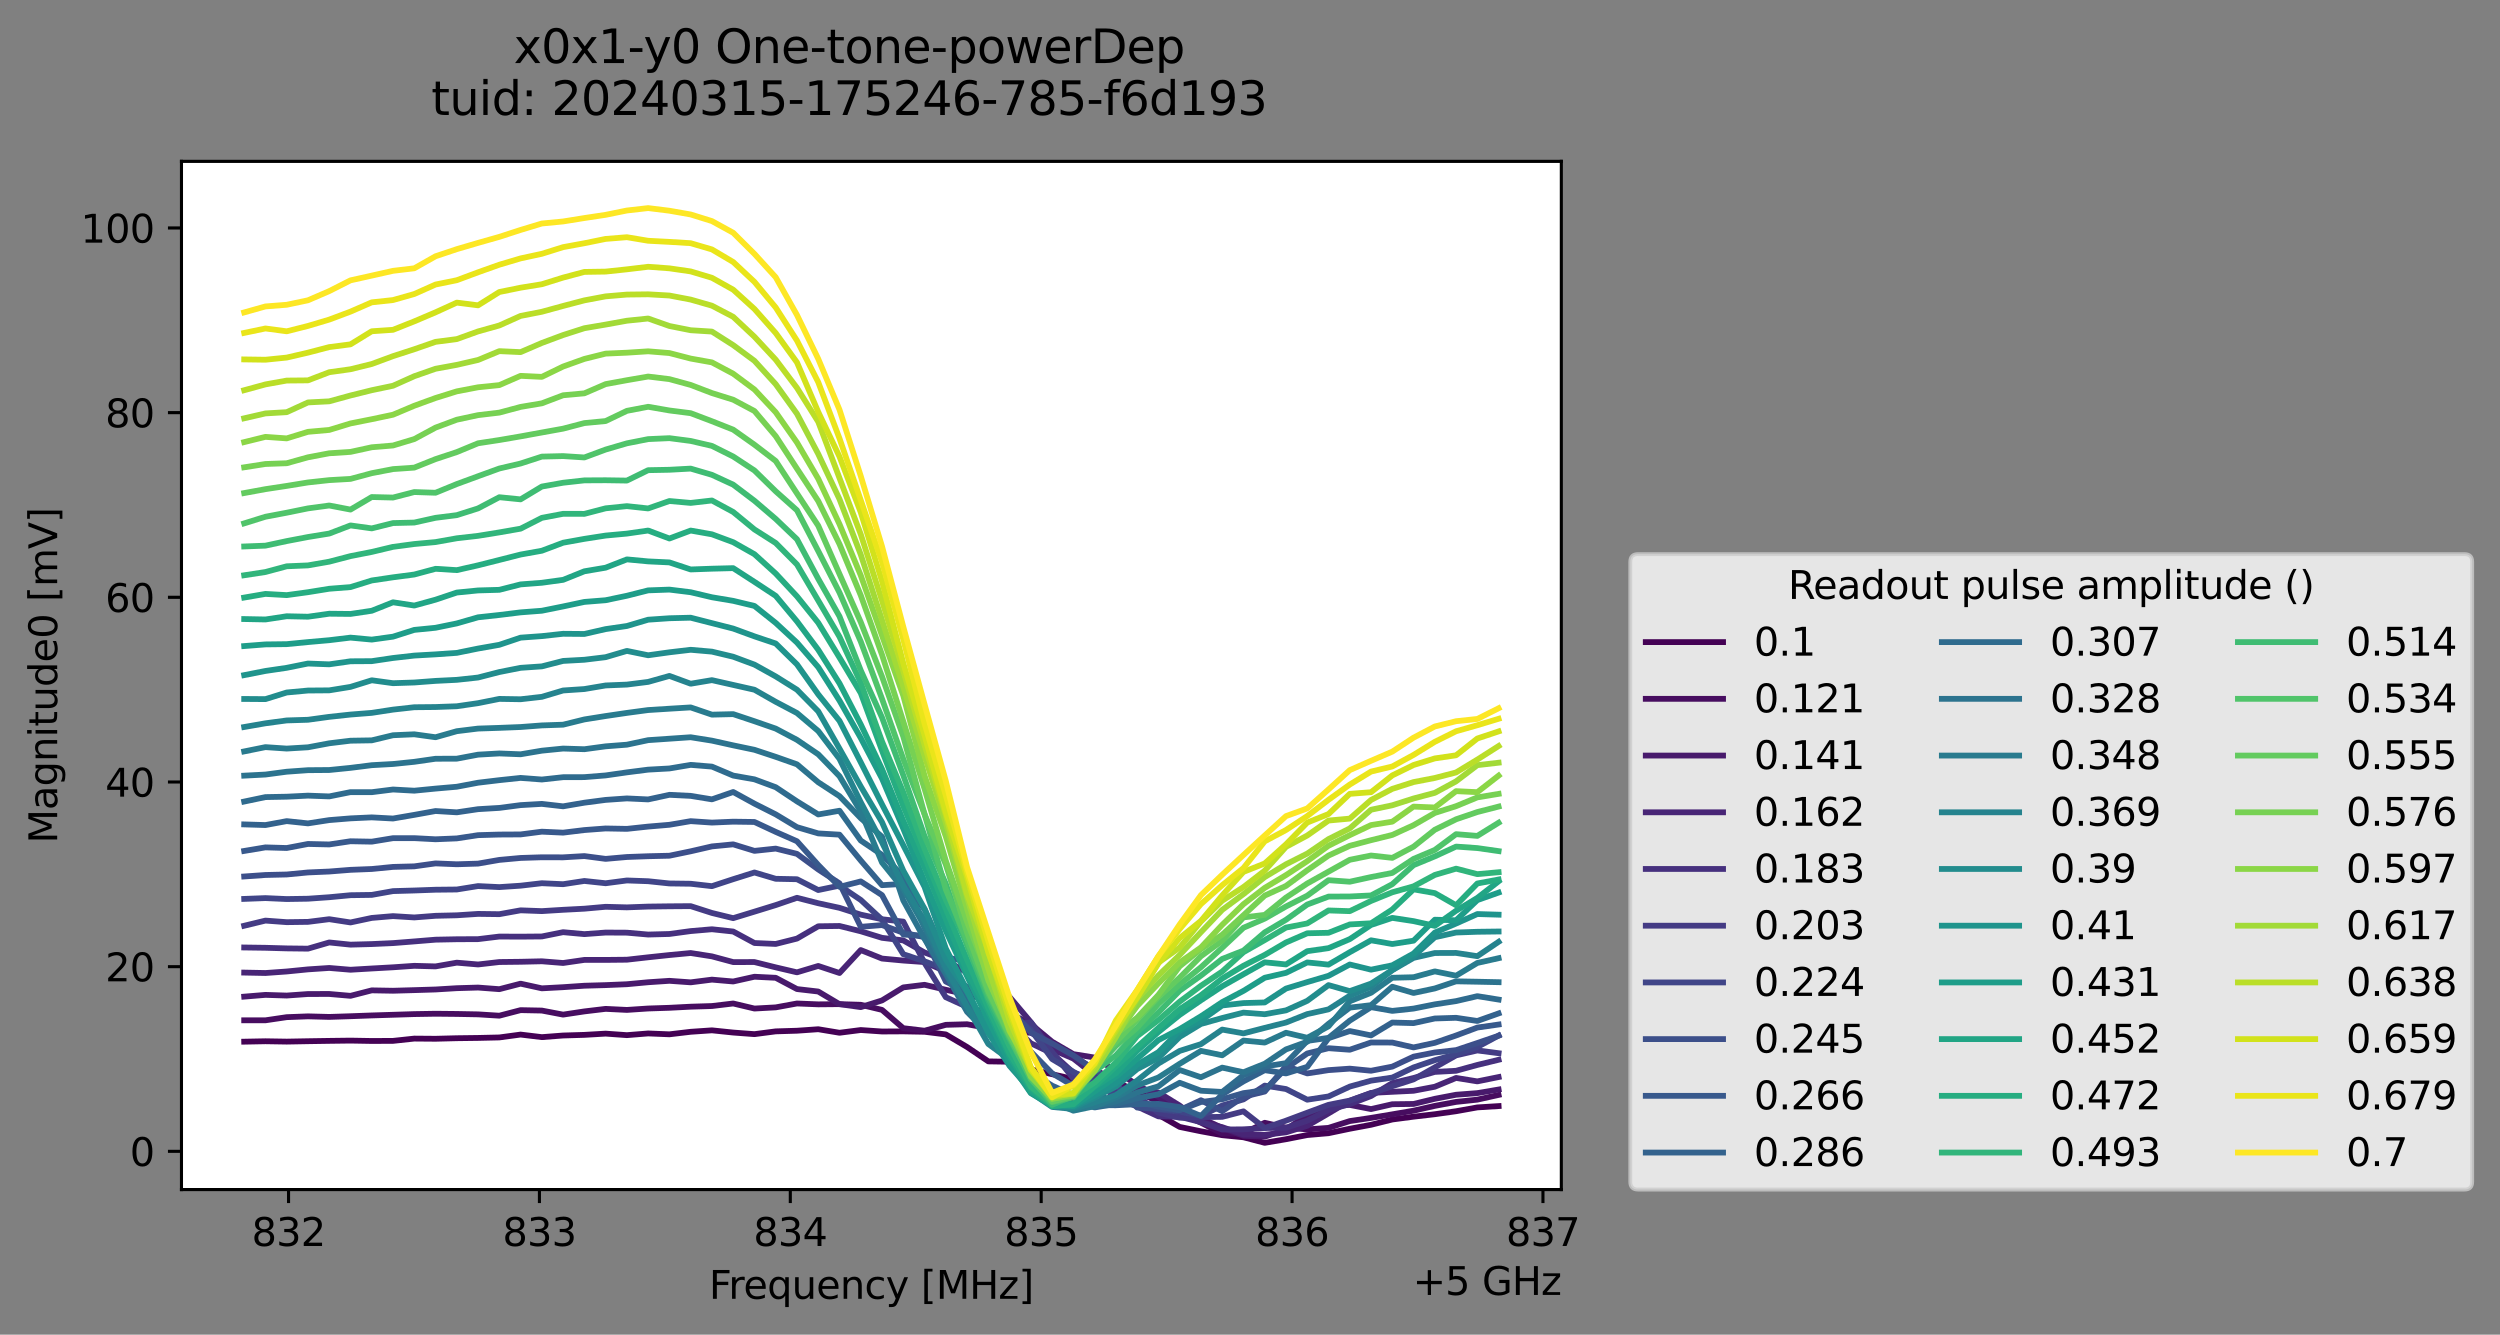 <?xml version="1.0" encoding="utf-8" standalone="no"?>
<!DOCTYPE svg PUBLIC "-//W3C//DTD SVG 1.1//EN"
  "http://www.w3.org/Graphics/SVG/1.1/DTD/svg11.dtd">
<svg xmlns:xlink="http://www.w3.org/1999/xlink" width="647.026pt" height="345.428pt" viewBox="0 0 647.026 345.428" xmlns="http://www.w3.org/2000/svg" version="1.1">
 <rect x="0" y="0" width="647.026" height="345.428" fill="#808080" stroke="none"/>
 <defs>
  <style type="text/css">*{stroke-linejoin: round; stroke-linecap: butt}</style>
 </defs>
 <g id="figure_1">
  <g id="patch_1">
   <path d="M 0 345.428 
L 647.026 345.428 
L 647.026 -0 
L 0 -0 
L 0 345.428 
z
" style="fill: none; opacity: 0"/>
  </g>
  <g id="axes_1">
   <g id="patch_2">
    <path d="M 46.966 307.872 
L 404.086 307.872 
L 404.086 41.76 
L 46.966 41.76 
z
" style="fill: #ffffff"/>
   </g>
   <g id="matplotlib.axis_1">
    <g id="xtick_1">
     <g id="line2d_1">
      <defs>
       <path id="m85c7765af8" d="M 0 0 
L 0 3.5 
" style="stroke: #000000; stroke-width: 0.8"/>
      </defs>
      <g>
       <use xlink:href="#m85c7765af8" x="74.678" y="307.872" style="stroke: #000000; stroke-width: 0.8"/>
      </g>
     </g>
     <g id="text_1">
      <!-- 832 -->
      <g transform="translate(65.135 322.47) scale(0.1 -0.1)">
       <defs>
        <path id="DejaVuSans-38" d="M 2034 2216 
Q 1584 2216 1326 1975 
Q 1069 1734 1069 1313 
Q 1069 891 1326 650 
Q 1584 409 2034 409 
Q 2484 409 2743 651 
Q 3003 894 3003 1313 
Q 3003 1734 2745 1975 
Q 2488 2216 2034 2216 
z
M 1403 2484 
Q 997 2584 770 2862 
Q 544 3141 544 3541 
Q 544 4100 942 4425 
Q 1341 4750 2034 4750 
Q 2731 4750 3128 4425 
Q 3525 4100 3525 3541 
Q 3525 3141 3298 2862 
Q 3072 2584 2669 2484 
Q 3125 2378 3379 2068 
Q 3634 1759 3634 1313 
Q 3634 634 3220 271 
Q 2806 -91 2034 -91 
Q 1263 -91 848 271 
Q 434 634 434 1313 
Q 434 1759 690 2068 
Q 947 2378 1403 2484 
z
M 1172 3481 
Q 1172 3119 1398 2916 
Q 1625 2713 2034 2713 
Q 2441 2713 2670 2916 
Q 2900 3119 2900 3481 
Q 2900 3844 2670 4047 
Q 2441 4250 2034 4250 
Q 1625 4250 1398 4047 
Q 1172 3844 1172 3481 
z
" transform="scale(0.016)"/>
        <path id="DejaVuSans-33" d="M 2597 2516 
Q 3050 2419 3304 2112 
Q 3559 1806 3559 1356 
Q 3559 666 3084 287 
Q 2609 -91 1734 -91 
Q 1441 -91 1130 -33 
Q 819 25 488 141 
L 488 750 
Q 750 597 1062 519 
Q 1375 441 1716 441 
Q 2309 441 2620 675 
Q 2931 909 2931 1356 
Q 2931 1769 2642 2001 
Q 2353 2234 1838 2234 
L 1294 2234 
L 1294 2753 
L 1863 2753 
Q 2328 2753 2575 2939 
Q 2822 3125 2822 3475 
Q 2822 3834 2567 4026 
Q 2313 4219 1838 4219 
Q 1578 4219 1281 4162 
Q 984 4106 628 3988 
L 628 4550 
Q 988 4650 1302 4700 
Q 1616 4750 1894 4750 
Q 2613 4750 3031 4423 
Q 3450 4097 3450 3541 
Q 3450 3153 3228 2886 
Q 3006 2619 2597 2516 
z
" transform="scale(0.016)"/>
        <path id="DejaVuSans-32" d="M 1228 531 
L 3431 531 
L 3431 0 
L 469 0 
L 469 531 
Q 828 903 1448 1529 
Q 2069 2156 2228 2338 
Q 2531 2678 2651 2914 
Q 2772 3150 2772 3378 
Q 2772 3750 2511 3984 
Q 2250 4219 1831 4219 
Q 1534 4219 1204 4116 
Q 875 4013 500 3803 
L 500 4441 
Q 881 4594 1212 4672 
Q 1544 4750 1819 4750 
Q 2544 4750 2975 4387 
Q 3406 4025 3406 3419 
Q 3406 3131 3298 2873 
Q 3191 2616 2906 2266 
Q 2828 2175 2409 1742 
Q 1991 1309 1228 531 
z
" transform="scale(0.016)"/>
       </defs>
       <use xlink:href="#DejaVuSans-38"/>
       <use xlink:href="#DejaVuSans-33" x="63.623"/>
       <use xlink:href="#DejaVuSans-32" x="127.246"/>
      </g>
     </g>
    </g>
    <g id="xtick_2">
     <g id="line2d_2">
      <g>
       <use xlink:href="#m85c7765af8" x="139.609" y="307.872" style="stroke: #000000; stroke-width: 0.8"/>
      </g>
     </g>
     <g id="text_2">
      <!-- 833 -->
      <g transform="translate(130.065 322.47) scale(0.1 -0.1)">
       <use xlink:href="#DejaVuSans-38"/>
       <use xlink:href="#DejaVuSans-33" x="63.623"/>
       <use xlink:href="#DejaVuSans-33" x="127.246"/>
      </g>
     </g>
    </g>
    <g id="xtick_3">
     <g id="line2d_3">
      <g>
       <use xlink:href="#m85c7765af8" x="204.54" y="307.872" style="stroke: #000000; stroke-width: 0.8"/>
      </g>
     </g>
     <g id="text_3">
      <!-- 834 -->
      <g transform="translate(194.996 322.47) scale(0.1 -0.1)">
       <defs>
        <path id="DejaVuSans-34" d="M 2419 4116 
L 825 1625 
L 2419 1625 
L 2419 4116 
z
M 2253 4666 
L 3047 4666 
L 3047 1625 
L 3713 1625 
L 3713 1100 
L 3047 1100 
L 3047 0 
L 2419 0 
L 2419 1100 
L 313 1100 
L 313 1709 
L 2253 4666 
z
" transform="scale(0.016)"/>
       </defs>
       <use xlink:href="#DejaVuSans-38"/>
       <use xlink:href="#DejaVuSans-33" x="63.623"/>
       <use xlink:href="#DejaVuSans-34" x="127.246"/>
      </g>
     </g>
    </g>
    <g id="xtick_4">
     <g id="line2d_4">
      <g>
       <use xlink:href="#m85c7765af8" x="269.471" y="307.872" style="stroke: #000000; stroke-width: 0.8"/>
      </g>
     </g>
     <g id="text_4">
      <!-- 835 -->
      <g transform="translate(259.927 322.47) scale(0.1 -0.1)">
       <defs>
        <path id="DejaVuSans-35" d="M 691 4666 
L 3169 4666 
L 3169 4134 
L 1269 4134 
L 1269 2991 
Q 1406 3038 1543 3061 
Q 1681 3084 1819 3084 
Q 2600 3084 3056 2656 
Q 3513 2228 3513 1497 
Q 3513 744 3044 326 
Q 2575 -91 1722 -91 
Q 1428 -91 1123 -41 
Q 819 9 494 109 
L 494 744 
Q 775 591 1075 516 
Q 1375 441 1709 441 
Q 2250 441 2565 725 
Q 2881 1009 2881 1497 
Q 2881 1984 2565 2268 
Q 2250 2553 1709 2553 
Q 1456 2553 1204 2497 
Q 953 2441 691 2322 
L 691 4666 
z
" transform="scale(0.016)"/>
       </defs>
       <use xlink:href="#DejaVuSans-38"/>
       <use xlink:href="#DejaVuSans-33" x="63.623"/>
       <use xlink:href="#DejaVuSans-35" x="127.246"/>
      </g>
     </g>
    </g>
    <g id="xtick_5">
     <g id="line2d_5">
      <g>
       <use xlink:href="#m85c7765af8" x="334.402" y="307.872" style="stroke: #000000; stroke-width: 0.8"/>
      </g>
     </g>
     <g id="text_5">
      <!-- 836 -->
      <g transform="translate(324.858 322.47) scale(0.1 -0.1)">
       <defs>
        <path id="DejaVuSans-36" d="M 2113 2584 
Q 1688 2584 1439 2293 
Q 1191 2003 1191 1497 
Q 1191 994 1439 701 
Q 1688 409 2113 409 
Q 2538 409 2786 701 
Q 3034 994 3034 1497 
Q 3034 2003 2786 2293 
Q 2538 2584 2113 2584 
z
M 3366 4563 
L 3366 3988 
Q 3128 4100 2886 4159 
Q 2644 4219 2406 4219 
Q 1781 4219 1451 3797 
Q 1122 3375 1075 2522 
Q 1259 2794 1537 2939 
Q 1816 3084 2150 3084 
Q 2853 3084 3261 2657 
Q 3669 2231 3669 1497 
Q 3669 778 3244 343 
Q 2819 -91 2113 -91 
Q 1303 -91 875 529 
Q 447 1150 447 2328 
Q 447 3434 972 4092 
Q 1497 4750 2381 4750 
Q 2619 4750 2861 4703 
Q 3103 4656 3366 4563 
z
" transform="scale(0.016)"/>
       </defs>
       <use xlink:href="#DejaVuSans-38"/>
       <use xlink:href="#DejaVuSans-33" x="63.623"/>
       <use xlink:href="#DejaVuSans-36" x="127.246"/>
      </g>
     </g>
    </g>
    <g id="xtick_6">
     <g id="line2d_6">
      <g>
       <use xlink:href="#m85c7765af8" x="399.333" y="307.872" style="stroke: #000000; stroke-width: 0.8"/>
      </g>
     </g>
     <g id="text_6">
      <!-- 837 -->
      <g transform="translate(389.789 322.47) scale(0.1 -0.1)">
       <defs>
        <path id="DejaVuSans-37" d="M 525 4666 
L 3525 4666 
L 3525 4397 
L 1831 0 
L 1172 0 
L 2766 4134 
L 525 4134 
L 525 4666 
z
" transform="scale(0.016)"/>
       </defs>
       <use xlink:href="#DejaVuSans-38"/>
       <use xlink:href="#DejaVuSans-33" x="63.623"/>
       <use xlink:href="#DejaVuSans-37" x="127.246"/>
      </g>
     </g>
    </g>
    <g id="text_7">
     <!-- Frequency [MHz] -->
     <g transform="translate(183.507 336.149) scale(0.1 -0.1)">
      <defs>
       <path id="DejaVuSans-46" d="M 628 4666 
L 3309 4666 
L 3309 4134 
L 1259 4134 
L 1259 2759 
L 3109 2759 
L 3109 2228 
L 1259 2228 
L 1259 0 
L 628 0 
L 628 4666 
z
" transform="scale(0.016)"/>
       <path id="DejaVuSans-72" d="M 2631 2963 
Q 2534 3019 2420 3045 
Q 2306 3072 2169 3072 
Q 1681 3072 1420 2755 
Q 1159 2438 1159 1844 
L 1159 0 
L 581 0 
L 581 3500 
L 1159 3500 
L 1159 2956 
Q 1341 3275 1631 3429 
Q 1922 3584 2338 3584 
Q 2397 3584 2469 3576 
Q 2541 3569 2628 3553 
L 2631 2963 
z
" transform="scale(0.016)"/>
       <path id="DejaVuSans-65" d="M 3597 1894 
L 3597 1613 
L 953 1613 
Q 991 1019 1311 708 
Q 1631 397 2203 397 
Q 2534 397 2845 478 
Q 3156 559 3463 722 
L 3463 178 
Q 3153 47 2828 -22 
Q 2503 -91 2169 -91 
Q 1331 -91 842 396 
Q 353 884 353 1716 
Q 353 2575 817 3079 
Q 1281 3584 2069 3584 
Q 2775 3584 3186 3129 
Q 3597 2675 3597 1894 
z
M 3022 2063 
Q 3016 2534 2758 2815 
Q 2500 3097 2075 3097 
Q 1594 3097 1305 2825 
Q 1016 2553 972 2059 
L 3022 2063 
z
" transform="scale(0.016)"/>
       <path id="DejaVuSans-71" d="M 947 1747 
Q 947 1113 1208 752 
Q 1469 391 1925 391 
Q 2381 391 2643 752 
Q 2906 1113 2906 1747 
Q 2906 2381 2643 2742 
Q 2381 3103 1925 3103 
Q 1469 3103 1208 2742 
Q 947 2381 947 1747 
z
M 2906 525 
Q 2725 213 2448 61 
Q 2172 -91 1784 -91 
Q 1150 -91 751 415 
Q 353 922 353 1747 
Q 353 2572 751 3078 
Q 1150 3584 1784 3584 
Q 2172 3584 2448 3432 
Q 2725 3281 2906 2969 
L 2906 3500 
L 3481 3500 
L 3481 -1331 
L 2906 -1331 
L 2906 525 
z
" transform="scale(0.016)"/>
       <path id="DejaVuSans-75" d="M 544 1381 
L 544 3500 
L 1119 3500 
L 1119 1403 
Q 1119 906 1312 657 
Q 1506 409 1894 409 
Q 2359 409 2629 706 
Q 2900 1003 2900 1516 
L 2900 3500 
L 3475 3500 
L 3475 0 
L 2900 0 
L 2900 538 
Q 2691 219 2414 64 
Q 2138 -91 1772 -91 
Q 1169 -91 856 284 
Q 544 659 544 1381 
z
M 1991 3584 
L 1991 3584 
z
" transform="scale(0.016)"/>
       <path id="DejaVuSans-6e" d="M 3513 2113 
L 3513 0 
L 2938 0 
L 2938 2094 
Q 2938 2591 2744 2837 
Q 2550 3084 2163 3084 
Q 1697 3084 1428 2787 
Q 1159 2491 1159 1978 
L 1159 0 
L 581 0 
L 581 3500 
L 1159 3500 
L 1159 2956 
Q 1366 3272 1645 3428 
Q 1925 3584 2291 3584 
Q 2894 3584 3203 3211 
Q 3513 2838 3513 2113 
z
" transform="scale(0.016)"/>
       <path id="DejaVuSans-63" d="M 3122 3366 
L 3122 2828 
Q 2878 2963 2633 3030 
Q 2388 3097 2138 3097 
Q 1578 3097 1268 2742 
Q 959 2388 959 1747 
Q 959 1106 1268 751 
Q 1578 397 2138 397 
Q 2388 397 2633 464 
Q 2878 531 3122 666 
L 3122 134 
Q 2881 22 2623 -34 
Q 2366 -91 2075 -91 
Q 1284 -91 818 406 
Q 353 903 353 1747 
Q 353 2603 823 3093 
Q 1294 3584 2113 3584 
Q 2378 3584 2631 3529 
Q 2884 3475 3122 3366 
z
" transform="scale(0.016)"/>
       <path id="DejaVuSans-79" d="M 2059 -325 
Q 1816 -950 1584 -1140 
Q 1353 -1331 966 -1331 
L 506 -1331 
L 506 -850 
L 844 -850 
Q 1081 -850 1212 -737 
Q 1344 -625 1503 -206 
L 1606 56 
L 191 3500 
L 800 3500 
L 1894 763 
L 2988 3500 
L 3597 3500 
L 2059 -325 
z
" transform="scale(0.016)"/>
       <path id="DejaVuSans-20" transform="scale(0.016)"/>
       <path id="DejaVuSans-5b" d="M 550 4863 
L 1875 4863 
L 1875 4416 
L 1125 4416 
L 1125 -397 
L 1875 -397 
L 1875 -844 
L 550 -844 
L 550 4863 
z
" transform="scale(0.016)"/>
       <path id="DejaVuSans-4d" d="M 628 4666 
L 1569 4666 
L 2759 1491 
L 3956 4666 
L 4897 4666 
L 4897 0 
L 4281 0 
L 4281 4097 
L 3078 897 
L 2444 897 
L 1241 4097 
L 1241 0 
L 628 0 
L 628 4666 
z
" transform="scale(0.016)"/>
       <path id="DejaVuSans-48" d="M 628 4666 
L 1259 4666 
L 1259 2753 
L 3553 2753 
L 3553 4666 
L 4184 4666 
L 4184 0 
L 3553 0 
L 3553 2222 
L 1259 2222 
L 1259 0 
L 628 0 
L 628 4666 
z
" transform="scale(0.016)"/>
       <path id="DejaVuSans-7a" d="M 353 3500 
L 3084 3500 
L 3084 2975 
L 922 459 
L 3084 459 
L 3084 0 
L 275 0 
L 275 525 
L 2438 3041 
L 353 3041 
L 353 3500 
z
" transform="scale(0.016)"/>
       <path id="DejaVuSans-5d" d="M 1947 4863 
L 1947 -844 
L 622 -844 
L 622 -397 
L 1369 -397 
L 1369 4416 
L 622 4416 
L 622 4863 
L 1947 4863 
z
" transform="scale(0.016)"/>
      </defs>
      <use xlink:href="#DejaVuSans-46"/>
      <use xlink:href="#DejaVuSans-72" x="50.27"/>
      <use xlink:href="#DejaVuSans-65" x="89.133"/>
      <use xlink:href="#DejaVuSans-71" x="150.656"/>
      <use xlink:href="#DejaVuSans-75" x="214.133"/>
      <use xlink:href="#DejaVuSans-65" x="277.512"/>
      <use xlink:href="#DejaVuSans-6e" x="339.035"/>
      <use xlink:href="#DejaVuSans-63" x="402.414"/>
      <use xlink:href="#DejaVuSans-79" x="457.395"/>
      <use xlink:href="#DejaVuSans-20" x="516.574"/>
      <use xlink:href="#DejaVuSans-5b" x="548.361"/>
      <use xlink:href="#DejaVuSans-4d" x="587.375"/>
      <use xlink:href="#DejaVuSans-48" x="673.654"/>
      <use xlink:href="#DejaVuSans-7a" x="748.85"/>
      <use xlink:href="#DejaVuSans-5d" x="801.34"/>
     </g>
    </g>
    <g id="text_8">
     <!-- +5 GHz -->
     <g transform="translate(365.648 335.149) scale(0.1 -0.1)">
      <defs>
       <path id="DejaVuSans-2b" d="M 2944 4013 
L 2944 2272 
L 4684 2272 
L 4684 1741 
L 2944 1741 
L 2944 0 
L 2419 0 
L 2419 1741 
L 678 1741 
L 678 2272 
L 2419 2272 
L 2419 4013 
L 2944 4013 
z
" transform="scale(0.016)"/>
       <path id="DejaVuSans-47" d="M 3809 666 
L 3809 1919 
L 2778 1919 
L 2778 2438 
L 4434 2438 
L 4434 434 
Q 4069 175 3628 42 
Q 3188 -91 2688 -91 
Q 1594 -91 976 548 
Q 359 1188 359 2328 
Q 359 3472 976 4111 
Q 1594 4750 2688 4750 
Q 3144 4750 3555 4637 
Q 3966 4525 4313 4306 
L 4313 3634 
Q 3963 3931 3569 4081 
Q 3175 4231 2741 4231 
Q 1884 4231 1454 3753 
Q 1025 3275 1025 2328 
Q 1025 1384 1454 906 
Q 1884 428 2741 428 
Q 3075 428 3337 486 
Q 3600 544 3809 666 
z
" transform="scale(0.016)"/>
      </defs>
      <use xlink:href="#DejaVuSans-2b"/>
      <use xlink:href="#DejaVuSans-35" x="83.789"/>
      <use xlink:href="#DejaVuSans-20" x="147.412"/>
      <use xlink:href="#DejaVuSans-47" x="179.199"/>
      <use xlink:href="#DejaVuSans-48" x="256.689"/>
      <use xlink:href="#DejaVuSans-7a" x="331.885"/>
     </g>
    </g>
   </g>
   <g id="matplotlib.axis_2">
    <g id="ytick_1">
     <g id="line2d_7">
      <defs>
       <path id="mf72323c5f4" d="M 0 0 
L -3.5 0 
" style="stroke: #000000; stroke-width: 0.8"/>
      </defs>
      <g>
       <use xlink:href="#mf72323c5f4" x="46.966" y="297.974" style="stroke: #000000; stroke-width: 0.8"/>
      </g>
     </g>
     <g id="text_9">
      <!-- 0 -->
      <g transform="translate(33.603 301.773) scale(0.1 -0.1)">
       <defs>
        <path id="DejaVuSans-30" d="M 2034 4250 
Q 1547 4250 1301 3770 
Q 1056 3291 1056 2328 
Q 1056 1369 1301 889 
Q 1547 409 2034 409 
Q 2525 409 2770 889 
Q 3016 1369 3016 2328 
Q 3016 3291 2770 3770 
Q 2525 4250 2034 4250 
z
M 2034 4750 
Q 2819 4750 3233 4129 
Q 3647 3509 3647 2328 
Q 3647 1150 3233 529 
Q 2819 -91 2034 -91 
Q 1250 -91 836 529 
Q 422 1150 422 2328 
Q 422 3509 836 4129 
Q 1250 4750 2034 4750 
z
" transform="scale(0.016)"/>
       </defs>
       <use xlink:href="#DejaVuSans-30"/>
      </g>
     </g>
    </g>
    <g id="ytick_2">
     <g id="line2d_8">
      <g>
       <use xlink:href="#mf72323c5f4" x="46.966" y="250.18" style="stroke: #000000; stroke-width: 0.8"/>
      </g>
     </g>
     <g id="text_10">
      <!-- 20 -->
      <g transform="translate(27.241 253.979) scale(0.1 -0.1)">
       <use xlink:href="#DejaVuSans-32"/>
       <use xlink:href="#DejaVuSans-30" x="63.623"/>
      </g>
     </g>
    </g>
    <g id="ytick_3">
     <g id="line2d_9">
      <g>
       <use xlink:href="#mf72323c5f4" x="46.966" y="202.386" style="stroke: #000000; stroke-width: 0.8"/>
      </g>
     </g>
     <g id="text_11">
      <!-- 40 -->
      <g transform="translate(27.241 206.185) scale(0.1 -0.1)">
       <use xlink:href="#DejaVuSans-34"/>
       <use xlink:href="#DejaVuSans-30" x="63.623"/>
      </g>
     </g>
    </g>
    <g id="ytick_4">
     <g id="line2d_10">
      <g>
       <use xlink:href="#mf72323c5f4" x="46.966" y="154.591" style="stroke: #000000; stroke-width: 0.8"/>
      </g>
     </g>
     <g id="text_12">
      <!-- 60 -->
      <g transform="translate(27.241 158.39) scale(0.1 -0.1)">
       <use xlink:href="#DejaVuSans-36"/>
       <use xlink:href="#DejaVuSans-30" x="63.623"/>
      </g>
     </g>
    </g>
    <g id="ytick_5">
     <g id="line2d_11">
      <g>
       <use xlink:href="#mf72323c5f4" x="46.966" y="106.797" style="stroke: #000000; stroke-width: 0.8"/>
      </g>
     </g>
     <g id="text_13">
      <!-- 80 -->
      <g transform="translate(27.241 110.596) scale(0.1 -0.1)">
       <use xlink:href="#DejaVuSans-38"/>
       <use xlink:href="#DejaVuSans-30" x="63.623"/>
      </g>
     </g>
    </g>
    <g id="ytick_6">
     <g id="line2d_12">
      <g>
       <use xlink:href="#mf72323c5f4" x="46.966" y="59.003" style="stroke: #000000; stroke-width: 0.8"/>
      </g>
     </g>
     <g id="text_14">
      <!-- 100 -->
      <g transform="translate(20.878 62.802) scale(0.1 -0.1)">
       <defs>
        <path id="DejaVuSans-31" d="M 794 531 
L 1825 531 
L 1825 4091 
L 703 3866 
L 703 4441 
L 1819 4666 
L 2450 4666 
L 2450 531 
L 3481 531 
L 3481 0 
L 794 0 
L 794 531 
z
" transform="scale(0.016)"/>
       </defs>
       <use xlink:href="#DejaVuSans-31"/>
       <use xlink:href="#DejaVuSans-30" x="63.623"/>
       <use xlink:href="#DejaVuSans-30" x="127.246"/>
      </g>
     </g>
    </g>
    <g id="text_15">
     <!-- Magnitude0 [mV] -->
     <g transform="translate(14.798 218.268) rotate(-90) scale(0.1 -0.1)">
      <defs>
       <path id="DejaVuSans-61" d="M 2194 1759 
Q 1497 1759 1228 1600 
Q 959 1441 959 1056 
Q 959 750 1161 570 
Q 1363 391 1709 391 
Q 2188 391 2477 730 
Q 2766 1069 2766 1631 
L 2766 1759 
L 2194 1759 
z
M 3341 1997 
L 3341 0 
L 2766 0 
L 2766 531 
Q 2569 213 2275 61 
Q 1981 -91 1556 -91 
Q 1019 -91 701 211 
Q 384 513 384 1019 
Q 384 1609 779 1909 
Q 1175 2209 1959 2209 
L 2766 2209 
L 2766 2266 
Q 2766 2663 2505 2880 
Q 2244 3097 1772 3097 
Q 1472 3097 1187 3025 
Q 903 2953 641 2809 
L 641 3341 
Q 956 3463 1253 3523 
Q 1550 3584 1831 3584 
Q 2591 3584 2966 3190 
Q 3341 2797 3341 1997 
z
" transform="scale(0.016)"/>
       <path id="DejaVuSans-67" d="M 2906 1791 
Q 2906 2416 2648 2759 
Q 2391 3103 1925 3103 
Q 1463 3103 1205 2759 
Q 947 2416 947 1791 
Q 947 1169 1205 825 
Q 1463 481 1925 481 
Q 2391 481 2648 825 
Q 2906 1169 2906 1791 
z
M 3481 434 
Q 3481 -459 3084 -895 
Q 2688 -1331 1869 -1331 
Q 1566 -1331 1297 -1286 
Q 1028 -1241 775 -1147 
L 775 -588 
Q 1028 -725 1275 -790 
Q 1522 -856 1778 -856 
Q 2344 -856 2625 -561 
Q 2906 -266 2906 331 
L 2906 616 
Q 2728 306 2450 153 
Q 2172 0 1784 0 
Q 1141 0 747 490 
Q 353 981 353 1791 
Q 353 2603 747 3093 
Q 1141 3584 1784 3584 
Q 2172 3584 2450 3431 
Q 2728 3278 2906 2969 
L 2906 3500 
L 3481 3500 
L 3481 434 
z
" transform="scale(0.016)"/>
       <path id="DejaVuSans-69" d="M 603 3500 
L 1178 3500 
L 1178 0 
L 603 0 
L 603 3500 
z
M 603 4863 
L 1178 4863 
L 1178 4134 
L 603 4134 
L 603 4863 
z
" transform="scale(0.016)"/>
       <path id="DejaVuSans-74" d="M 1172 4494 
L 1172 3500 
L 2356 3500 
L 2356 3053 
L 1172 3053 
L 1172 1153 
Q 1172 725 1289 603 
Q 1406 481 1766 481 
L 2356 481 
L 2356 0 
L 1766 0 
Q 1100 0 847 248 
Q 594 497 594 1153 
L 594 3053 
L 172 3053 
L 172 3500 
L 594 3500 
L 594 4494 
L 1172 4494 
z
" transform="scale(0.016)"/>
       <path id="DejaVuSans-64" d="M 2906 2969 
L 2906 4863 
L 3481 4863 
L 3481 0 
L 2906 0 
L 2906 525 
Q 2725 213 2448 61 
Q 2172 -91 1784 -91 
Q 1150 -91 751 415 
Q 353 922 353 1747 
Q 353 2572 751 3078 
Q 1150 3584 1784 3584 
Q 2172 3584 2448 3432 
Q 2725 3281 2906 2969 
z
M 947 1747 
Q 947 1113 1208 752 
Q 1469 391 1925 391 
Q 2381 391 2643 752 
Q 2906 1113 2906 1747 
Q 2906 2381 2643 2742 
Q 2381 3103 1925 3103 
Q 1469 3103 1208 2742 
Q 947 2381 947 1747 
z
" transform="scale(0.016)"/>
       <path id="DejaVuSans-6d" d="M 3328 2828 
Q 3544 3216 3844 3400 
Q 4144 3584 4550 3584 
Q 5097 3584 5394 3201 
Q 5691 2819 5691 2113 
L 5691 0 
L 5113 0 
L 5113 2094 
Q 5113 2597 4934 2840 
Q 4756 3084 4391 3084 
Q 3944 3084 3684 2787 
Q 3425 2491 3425 1978 
L 3425 0 
L 2847 0 
L 2847 2094 
Q 2847 2600 2669 2842 
Q 2491 3084 2119 3084 
Q 1678 3084 1418 2786 
Q 1159 2488 1159 1978 
L 1159 0 
L 581 0 
L 581 3500 
L 1159 3500 
L 1159 2956 
Q 1356 3278 1631 3431 
Q 1906 3584 2284 3584 
Q 2666 3584 2933 3390 
Q 3200 3197 3328 2828 
z
" transform="scale(0.016)"/>
       <path id="DejaVuSans-56" d="M 1831 0 
L 50 4666 
L 709 4666 
L 2188 738 
L 3669 4666 
L 4325 4666 
L 2547 0 
L 1831 0 
z
" transform="scale(0.016)"/>
      </defs>
      <use xlink:href="#DejaVuSans-4d"/>
      <use xlink:href="#DejaVuSans-61" x="86.279"/>
      <use xlink:href="#DejaVuSans-67" x="147.559"/>
      <use xlink:href="#DejaVuSans-6e" x="211.035"/>
      <use xlink:href="#DejaVuSans-69" x="274.414"/>
      <use xlink:href="#DejaVuSans-74" x="302.197"/>
      <use xlink:href="#DejaVuSans-75" x="341.406"/>
      <use xlink:href="#DejaVuSans-64" x="404.785"/>
      <use xlink:href="#DejaVuSans-65" x="468.262"/>
      <use xlink:href="#DejaVuSans-30" x="529.785"/>
      <use xlink:href="#DejaVuSans-20" x="593.408"/>
      <use xlink:href="#DejaVuSans-5b" x="625.195"/>
      <use xlink:href="#DejaVuSans-6d" x="664.209"/>
      <use xlink:href="#DejaVuSans-56" x="761.621"/>
      <use xlink:href="#DejaVuSans-5d" x="830.029"/>
     </g>
    </g>
   </g>
   <g id="line2d_13">
    <path d="M 63.198 269.598 
L 68.701 269.488 
L 74.204 269.58 
L 79.706 269.477 
L 85.209 269.389 
L 90.711 269.319 
L 96.214 269.417 
L 101.717 269.39 
L 107.219 268.798 
L 112.722 268.843 
L 118.225 268.701 
L 123.727 268.629 
L 129.23 268.501 
L 134.732 267.758 
L 140.235 268.422 
L 145.738 268 
L 151.24 267.834 
L 156.743 267.512 
L 162.246 267.908 
L 167.748 267.465 
L 173.251 267.69 
L 178.753 267.039 
L 184.256 266.662 
L 189.759 267.235 
L 195.261 267.647 
L 200.764 266.929 
L 206.266 266.763 
L 211.769 266.376 
L 217.272 267.289 
L 222.774 266.583 
L 228.277 266.963 
L 233.78 266.931 
L 239.282 267.035 
L 244.785 267.715 
L 250.287 270.973 
L 255.79 274.698 
L 261.293 274.791 
L 266.795 276.756 
L 272.298 278.015 
L 277.801 279.264 
L 283.303 280.654 
L 288.806 283.232 
L 294.308 285.896 
L 299.811 288.538 
L 305.314 291.658 
L 310.816 292.791 
L 316.319 293.799 
L 321.821 294.339 
L 327.324 295.776 
L 332.827 294.843 
L 338.329 293.763 
L 343.832 293.286 
L 349.335 292.133 
L 354.837 291.105 
L 360.34 289.734 
L 365.842 289.009 
L 371.345 288.371 
L 376.848 287.598 
L 382.35 286.608 
L 387.853 286.266 
" clip-path="url(#p65df2376b1)" style="fill: none; stroke: #440154; stroke-width: 1.5; stroke-linecap: square"/>
   </g>
   <g id="line2d_14">
    <path d="M 63.198 264.072 
L 68.701 264.066 
L 74.204 263.253 
L 79.706 263.042 
L 85.209 263.19 
L 90.711 263.01 
L 96.214 262.806 
L 101.717 262.634 
L 107.219 262.459 
L 112.722 262.366 
L 118.225 262.423 
L 123.727 262.527 
L 129.23 262.871 
L 134.732 261.435 
L 140.235 261.545 
L 145.738 262.592 
L 151.24 261.763 
L 156.743 261.105 
L 162.246 261.378 
L 167.748 261.009 
L 173.251 260.828 
L 178.753 260.541 
L 184.256 260.371 
L 189.759 259.713 
L 195.261 261.021 
L 200.764 260.719 
L 206.266 259.71 
L 211.769 259.936 
L 217.272 259.883 
L 222.774 260.049 
L 228.277 261.371 
L 233.78 266.108 
L 239.282 266.759 
L 244.785 265.236 
L 250.287 265.081 
L 255.79 266.106 
L 261.293 267.129 
L 266.795 267.275 
L 272.298 270.309 
L 277.801 273.318 
L 283.303 276.827 
L 288.806 279.791 
L 294.308 282.702 
L 299.811 285.1 
L 305.314 288.113 
L 310.816 290.556 
L 316.319 293.408 
L 321.821 293.343 
L 327.324 290.587 
L 332.827 291.846 
L 338.329 292.302 
L 343.832 291.906 
L 349.335 290.146 
L 354.837 289.324 
L 360.34 288.4 
L 365.842 287.454 
L 371.345 286.211 
L 376.848 285.185 
L 382.35 284.601 
L 387.853 283.378 
" clip-path="url(#p65df2376b1)" style="fill: none; stroke: #470d60; stroke-width: 1.5; stroke-linecap: square"/>
   </g>
   <g id="line2d_15">
    <path d="M 63.198 257.941 
L 68.701 257.485 
L 74.204 257.66 
L 79.706 257.265 
L 85.209 257.251 
L 90.711 257.732 
L 96.214 256.315 
L 101.717 256.414 
L 107.219 256.258 
L 112.722 256.088 
L 118.225 255.752 
L 123.727 255.59 
L 129.23 256.009 
L 134.732 254.584 
L 140.235 255.791 
L 145.738 255.493 
L 151.24 255.116 
L 156.743 254.959 
L 162.246 254.727 
L 167.748 254.215 
L 173.251 253.846 
L 178.753 254.24 
L 184.256 253.539 
L 189.759 254.018 
L 195.261 252.791 
L 200.764 253.064 
L 206.266 255.979 
L 211.769 256.617 
L 217.272 259.891 
L 222.774 260.655 
L 228.277 258.92 
L 233.78 255.55 
L 239.282 254.877 
L 244.785 256.164 
L 250.287 257.386 
L 255.79 258.999 
L 261.293 262.222 
L 266.795 265.043 
L 272.298 269.612 
L 277.801 272.821 
L 283.303 273.707 
L 288.806 277.17 
L 294.308 280.791 
L 299.811 283.907 
L 305.314 287.364 
L 310.816 289.387 
L 316.319 291.904 
L 321.821 293.967 
L 327.324 294.184 
L 332.827 292.348 
L 338.329 288.537 
L 343.832 286.226 
L 349.335 285.966 
L 354.837 287.044 
L 360.34 285.785 
L 365.842 285.716 
L 371.345 284.383 
L 376.848 283.332 
L 382.35 282.909 
L 387.853 281.981 
" clip-path="url(#p65df2376b1)" style="fill: none; stroke: #481a6c; stroke-width: 1.5; stroke-linecap: square"/>
   </g>
   <g id="line2d_16">
    <path d="M 63.198 251.715 
L 68.701 251.827 
L 74.204 251.432 
L 79.706 250.884 
L 85.209 250.517 
L 90.711 250.98 
L 96.214 250.655 
L 101.717 250.346 
L 107.219 249.965 
L 112.722 250.114 
L 118.225 249.147 
L 123.727 249.615 
L 129.23 248.984 
L 134.732 248.919 
L 140.235 248.792 
L 145.738 249.233 
L 151.24 248.435 
L 156.743 248.437 
L 162.246 248.38 
L 167.748 247.759 
L 173.251 247.174 
L 178.753 246.652 
L 184.256 247.516 
L 189.759 248.997 
L 195.261 248.991 
L 200.764 250.362 
L 206.266 251.653 
L 211.769 249.999 
L 217.272 251.823 
L 222.774 245.886 
L 228.277 248.086 
L 233.78 248.601 
L 239.282 248.993 
L 244.785 251.445 
L 250.287 258.572 
L 255.79 256.247 
L 261.293 258.018 
L 266.795 264.54 
L 272.298 271.602 
L 277.801 273.976 
L 283.303 278.298 
L 288.806 281.833 
L 294.308 281.546 
L 299.811 282.75 
L 305.314 286.141 
L 310.816 290.443 
L 316.319 291.721 
L 321.821 293.611 
L 327.324 293.693 
L 332.827 293.062 
L 338.329 291.37 
L 343.832 288.158 
L 349.335 284.879 
L 354.837 282.856 
L 360.34 282.573 
L 365.842 282.306 
L 371.345 281.26 
L 376.848 278.981 
L 382.35 279.872 
L 387.853 278.754 
" clip-path="url(#p65df2376b1)" style="fill: none; stroke: #482576; stroke-width: 1.5; stroke-linecap: square"/>
   </g>
   <g id="line2d_17">
    <path d="M 63.198 245.219 
L 68.701 245.299 
L 74.204 245.454 
L 79.706 245.522 
L 85.209 243.916 
L 90.711 244.484 
L 96.214 244.334 
L 101.717 244.084 
L 107.219 243.651 
L 112.722 243.199 
L 118.225 243.087 
L 123.727 243.058 
L 129.23 242.389 
L 134.732 242.416 
L 140.235 242.366 
L 145.738 241.258 
L 151.24 241.76 
L 156.743 241.355 
L 162.246 241.385 
L 167.748 241.87 
L 173.251 241.724 
L 178.753 240.975 
L 184.256 240.501 
L 189.759 241.09 
L 195.261 244.062 
L 200.764 244.304 
L 206.266 242.917 
L 211.769 239.73 
L 217.272 239.653 
L 222.774 241.026 
L 228.277 242.722 
L 233.78 243.384 
L 239.282 246.514 
L 244.785 248.528 
L 250.287 251.73 
L 255.79 260.697 
L 261.293 264.696 
L 266.795 270.006 
L 272.298 272.626 
L 277.801 277.617 
L 283.303 279.462 
L 288.806 284.089 
L 294.308 286.387 
L 299.811 288.933 
L 305.314 289.044 
L 310.816 290.413 
L 316.319 292.335 
L 321.821 292.281 
L 327.324 291.945 
L 332.827 291.872 
L 338.329 290.038 
L 343.832 287.254 
L 349.335 285.757 
L 354.837 283.668 
L 360.34 280.309 
L 365.842 278.999 
L 371.345 277.423 
L 376.848 277.127 
L 382.35 275.619 
L 387.853 274.282 
" clip-path="url(#p65df2376b1)" style="fill: none; stroke: #46307e; stroke-width: 1.5; stroke-linecap: square"/>
   </g>
   <g id="line2d_18">
    <path d="M 63.198 239.594 
L 68.701 238.26 
L 74.204 238.667 
L 79.706 238.59 
L 85.209 237.895 
L 90.711 238.74 
L 96.214 237.569 
L 101.717 237.099 
L 107.219 237.444 
L 112.722 237.019 
L 118.225 236.888 
L 123.727 236.526 
L 129.23 236.598 
L 134.732 235.602 
L 140.235 235.807 
L 145.738 235.466 
L 151.24 235.178 
L 156.743 234.688 
L 162.246 234.834 
L 167.748 234.632 
L 173.251 234.56 
L 178.753 234.518 
L 184.256 236.284 
L 189.759 237.627 
L 195.261 235.945 
L 200.764 234.245 
L 206.266 232.359 
L 211.769 233.767 
L 217.272 234.959 
L 222.774 236.716 
L 228.277 237.911 
L 233.78 238.522 
L 239.282 249.211 
L 244.785 258.095 
L 250.287 260.592 
L 255.79 262.26 
L 261.293 265.22 
L 266.795 264.634 
L 272.298 272.267 
L 277.801 279.144 
L 283.303 278.814 
L 288.806 282.233 
L 294.308 283.575 
L 299.811 287.96 
L 305.314 289.279 
L 310.816 289.12 
L 316.319 289.054 
L 321.821 287.628 
L 327.324 291.947 
L 332.827 290.041 
L 338.329 287.982 
L 343.832 285.941 
L 349.335 284.845 
L 354.837 282.95 
L 360.34 281.121 
L 365.842 279.358 
L 371.345 276.246 
L 376.848 273.141 
L 382.35 271.867 
L 387.853 272.578 
" clip-path="url(#p65df2376b1)" style="fill: none; stroke: #443b84; stroke-width: 1.5; stroke-linecap: square"/>
   </g>
   <g id="line2d_19">
    <path d="M 63.198 232.646 
L 68.701 232.437 
L 74.204 232.685 
L 79.706 232.597 
L 85.209 232.211 
L 90.711 231.689 
L 96.214 231.609 
L 101.717 230.627 
L 107.219 230.47 
L 112.722 230.27 
L 118.225 230.211 
L 123.727 229.325 
L 129.23 229.591 
L 134.732 229.225 
L 140.235 228.585 
L 145.738 228.84 
L 151.24 228.002 
L 156.743 228.594 
L 162.246 227.871 
L 167.748 228.069 
L 173.251 228.648 
L 178.753 228.724 
L 184.256 229.348 
L 189.759 227.54 
L 195.261 225.806 
L 200.764 227.442 
L 206.266 227.553 
L 211.769 230.356 
L 217.272 229.21 
L 222.774 232.915 
L 228.277 238.028 
L 233.78 246.955 
L 239.282 248.803 
L 244.785 250.891 
L 250.287 255.52 
L 255.79 260.081 
L 261.293 262.105 
L 266.795 266.535 
L 272.298 274.094 
L 277.801 277.398 
L 283.303 280.361 
L 288.806 283.203 
L 294.308 285.153 
L 299.811 287.118 
L 305.314 287.711 
L 310.816 288.797 
L 316.319 286.115 
L 321.821 284.537 
L 327.324 280.967 
L 332.827 281.852 
L 338.329 284.616 
L 343.832 283.772 
L 349.335 281.22 
L 354.837 279.685 
L 360.34 278.884 
L 365.842 276.265 
L 371.345 274.381 
L 376.848 272.829 
L 382.35 270.978 
L 387.853 268.015 
" clip-path="url(#p65df2376b1)" style="fill: none; stroke: #404588; stroke-width: 1.5; stroke-linecap: square"/>
   </g>
   <g id="line2d_20">
    <path d="M 63.198 226.842 
L 68.701 226.456 
L 74.204 226.326 
L 79.706 225.798 
L 85.209 225.56 
L 90.711 225.123 
L 96.214 224.904 
L 101.717 224.365 
L 107.219 224.219 
L 112.722 223.457 
L 118.225 223.682 
L 123.727 223.511 
L 129.23 222.554 
L 134.732 222.048 
L 140.235 221.871 
L 145.738 221.889 
L 151.24 221.561 
L 156.743 222.286 
L 162.246 221.802 
L 167.748 221.599 
L 173.251 221.469 
L 178.753 220.327 
L 184.256 219.058 
L 189.759 218.525 
L 195.261 220.213 
L 200.764 219.626 
L 206.266 220.988 
L 211.769 225.027 
L 217.272 228.624 
L 222.774 239.868 
L 228.277 239.422 
L 233.78 241.413 
L 239.282 242.559 
L 244.785 254.037 
L 250.287 256.872 
L 255.79 257.084 
L 261.293 260.9 
L 266.795 267.241 
L 272.298 270.048 
L 277.801 273.161 
L 283.303 276.929 
L 288.806 280.644 
L 294.308 286.647 
L 299.811 287.007 
L 305.314 287.313 
L 310.816 284.753 
L 316.319 287.592 
L 321.821 283.851 
L 327.324 282.505 
L 332.827 275.905 
L 338.329 277.813 
L 343.832 276.96 
L 349.335 276.576 
L 354.837 277.12 
L 360.34 276.053 
L 365.842 273.469 
L 371.345 272.389 
L 376.848 271.782 
L 382.35 269.938 
L 387.853 268.053 
" clip-path="url(#p65df2376b1)" style="fill: none; stroke: #3c4f8a; stroke-width: 1.5; stroke-linecap: square"/>
   </g>
   <g id="line2d_21">
    <path d="M 63.198 220.234 
L 68.701 219.311 
L 74.204 219.474 
L 79.706 218.426 
L 85.209 218.551 
L 90.711 217.725 
L 96.214 217.831 
L 101.717 216.927 
L 107.219 216.921 
L 112.722 217.214 
L 118.225 216.986 
L 123.727 216.148 
L 129.23 215.989 
L 134.732 215.958 
L 140.235 215.246 
L 145.738 215.497 
L 151.24 214.828 
L 156.743 214.413 
L 162.246 214.519 
L 167.748 213.929 
L 173.251 213.463 
L 178.753 212.524 
L 184.256 212.895 
L 189.759 212.657 
L 195.261 212.736 
L 200.764 215.302 
L 206.266 217.723 
L 211.769 223.868 
L 217.272 229.515 
L 222.774 228.119 
L 228.277 231.667 
L 233.78 241.871 
L 239.282 242.226 
L 244.785 247.769 
L 250.287 248.831 
L 255.79 263.086 
L 261.293 267.639 
L 266.795 272.185 
L 272.298 277.793 
L 277.801 281.053 
L 283.303 282.87 
L 288.806 285.468 
L 294.308 285.229 
L 299.811 286.378 
L 305.314 287.325 
L 310.816 285.206 
L 316.319 284.494 
L 321.821 282.912 
L 327.324 282.131 
L 332.827 276.462 
L 338.329 272.646 
L 343.832 271.284 
L 349.335 271.684 
L 354.837 269.803 
L 360.34 269.822 
L 365.842 271.082 
L 371.345 269.894 
L 376.848 267.993 
L 382.35 265.941 
L 387.853 265.157 
" clip-path="url(#p65df2376b1)" style="fill: none; stroke: #38598c; stroke-width: 1.5; stroke-linecap: square"/>
   </g>
   <g id="line2d_22">
    <path d="M 63.198 213.365 
L 68.701 213.533 
L 74.204 212.515 
L 79.706 213.1 
L 85.209 212.251 
L 90.711 211.802 
L 96.214 211.545 
L 101.717 211.842 
L 107.219 210.897 
L 112.722 209.901 
L 118.225 210.241 
L 123.727 209.422 
L 129.23 209.095 
L 134.732 208.374 
L 140.235 208.055 
L 145.738 208.685 
L 151.24 207.745 
L 156.743 207.023 
L 162.246 206.638 
L 167.748 206.899 
L 173.251 205.707 
L 178.753 205.983 
L 184.256 206.881 
L 189.759 204.976 
L 195.261 207.992 
L 200.764 210.766 
L 206.266 214.075 
L 211.769 215.695 
L 217.272 216.017 
L 222.774 222.709 
L 228.277 229.093 
L 233.78 228.764 
L 239.282 235.318 
L 244.785 247.603 
L 250.287 259.318 
L 255.79 266.72 
L 261.293 271.621 
L 266.795 277.492 
L 272.298 280.977 
L 277.801 283.438 
L 283.303 286.051 
L 288.806 286.055 
L 294.308 285.778 
L 299.811 285.7 
L 305.314 286.53 
L 310.816 288.831 
L 316.319 283.25 
L 321.821 279.87 
L 327.324 276.976 
L 332.827 277.815 
L 338.329 276.114 
L 343.832 268.695 
L 349.335 266.846 
L 354.837 267.971 
L 360.34 264.645 
L 365.842 264.792 
L 371.345 263.592 
L 376.848 263.419 
L 382.35 264.237 
L 387.853 262.283 
" clip-path="url(#p65df2376b1)" style="fill: none; stroke: #33628d; stroke-width: 1.5; stroke-linecap: square"/>
   </g>
   <g id="line2d_23">
    <path d="M 63.198 207.452 
L 68.701 206.297 
L 74.204 206.192 
L 79.706 205.918 
L 85.209 206.119 
L 90.711 205.013 
L 96.214 205.026 
L 101.717 204.331 
L 107.219 204.638 
L 112.722 204.097 
L 118.225 203.618 
L 123.727 202.577 
L 129.23 201.916 
L 134.732 201.331 
L 140.235 201.748 
L 145.738 201.146 
L 151.24 201.129 
L 156.743 200.688 
L 162.246 199.896 
L 167.748 199.191 
L 173.251 198.886 
L 178.753 197.959 
L 184.256 198.405 
L 189.759 200.73 
L 195.261 201.702 
L 200.764 203.737 
L 206.266 207.396 
L 211.769 210.791 
L 217.272 209.83 
L 222.774 217.542 
L 228.277 221.247 
L 233.78 226.767 
L 239.282 240.149 
L 244.785 250.641 
L 250.287 259.151 
L 255.79 264.808 
L 261.293 274.556 
L 266.795 280.227 
L 272.298 282.813 
L 277.801 285.049 
L 283.303 286.62 
L 288.806 285.698 
L 294.308 284.246 
L 299.811 283.226 
L 305.314 280.232 
L 310.816 282.293 
L 316.319 282.607 
L 321.821 278.261 
L 327.324 276 
L 332.827 275.159 
L 338.329 269.391 
L 343.832 268.612 
L 349.335 264.147 
L 354.837 260.661 
L 360.34 261.627 
L 365.842 261.034 
L 371.345 259.936 
L 376.848 259.096 
L 382.35 257.817 
L 387.853 258.7 
" clip-path="url(#p65df2376b1)" style="fill: none; stroke: #2f6b8e; stroke-width: 1.5; stroke-linecap: square"/>
   </g>
   <g id="line2d_24">
    <path d="M 63.198 200.747 
L 68.701 200.46 
L 74.204 199.728 
L 79.706 199.332 
L 85.209 199.287 
L 90.711 198.731 
L 96.214 198.038 
L 101.717 197.729 
L 107.219 197.167 
L 112.722 196.375 
L 118.225 196.351 
L 123.727 195.313 
L 129.23 194.998 
L 134.732 195.216 
L 140.235 194.284 
L 145.738 193.733 
L 151.24 193.905 
L 156.743 193.16 
L 162.246 192.733 
L 167.748 191.56 
L 173.251 191.183 
L 178.753 190.806 
L 184.256 191.687 
L 189.759 192.905 
L 195.261 194.057 
L 200.764 195.877 
L 206.266 197.815 
L 211.769 202.459 
L 217.272 206.048 
L 222.774 211.755 
L 228.277 216.563 
L 233.78 233.041 
L 239.282 243.013 
L 244.785 252.064 
L 250.287 261.887 
L 255.79 267.43 
L 261.293 273.21 
L 266.795 279.517 
L 272.298 285.724 
L 277.801 286.479 
L 283.303 286.334 
L 288.806 285.044 
L 294.308 282.769 
L 299.811 281.152 
L 305.314 276.929 
L 310.816 278.801 
L 316.319 276.312 
L 321.821 277.508 
L 327.324 275.304 
L 332.827 271.597 
L 338.329 269.605 
L 343.832 264.973 
L 349.335 260.782 
L 354.837 260.147 
L 360.34 255.376 
L 365.842 256.993 
L 371.345 255.821 
L 376.848 253.978 
L 382.35 254.081 
L 387.853 254.2 
" clip-path="url(#p65df2376b1)" style="fill: none; stroke: #2c738e; stroke-width: 1.5; stroke-linecap: square"/>
   </g>
   <g id="line2d_25">
    <path d="M 63.198 194.476 
L 68.701 193.364 
L 74.204 193.74 
L 79.706 193.407 
L 85.209 192.373 
L 90.711 191.703 
L 96.214 191.61 
L 101.717 190.286 
L 107.219 190.044 
L 112.722 190.806 
L 118.225 189.241 
L 123.727 188.562 
L 129.23 188.38 
L 134.732 188.161 
L 140.235 187.744 
L 145.738 187.556 
L 151.24 186.198 
L 156.743 185.318 
L 162.246 184.508 
L 167.748 183.769 
L 173.251 183.421 
L 178.753 183.085 
L 184.256 184.958 
L 189.759 184.824 
L 195.261 186.662 
L 200.764 188.572 
L 206.266 191.482 
L 211.769 195.22 
L 217.272 200.895 
L 222.774 210.041 
L 228.277 223.245 
L 233.78 230.068 
L 239.282 239.755 
L 244.785 250.984 
L 250.287 260.573 
L 255.79 266.183 
L 261.293 275.246 
L 266.795 280.592 
L 272.298 285.191 
L 277.801 287.459 
L 283.303 286.305 
L 288.806 284.048 
L 294.308 280.934 
L 299.811 278.858 
L 305.314 275.317 
L 310.816 271.976 
L 316.319 273.121 
L 321.821 269.306 
L 327.324 269.828 
L 332.827 267.288 
L 338.329 268.586 
L 343.832 265.627 
L 349.335 259.133 
L 354.837 256.943 
L 360.34 253.056 
L 365.842 252.915 
L 371.345 251.406 
L 376.848 252.519 
L 382.35 249.218 
L 387.853 247.988 
" clip-path="url(#p65df2376b1)" style="fill: none; stroke: #297b8e; stroke-width: 1.5; stroke-linecap: square"/>
   </g>
   <g id="line2d_26">
    <path d="M 63.198 188.158 
L 68.701 187.197 
L 74.204 186.455 
L 79.706 186.285 
L 85.209 185.529 
L 90.711 184.934 
L 96.214 184.499 
L 101.717 183.655 
L 107.219 183.04 
L 112.722 182.986 
L 118.225 182.786 
L 123.727 181.986 
L 129.23 180.882 
L 134.732 180.973 
L 140.235 180.348 
L 145.738 178.704 
L 151.24 178.333 
L 156.743 177.402 
L 162.246 177.178 
L 167.748 176.485 
L 173.251 174.935 
L 178.753 176.954 
L 184.256 176.027 
L 189.759 177.27 
L 195.261 178.513 
L 200.764 181.637 
L 206.266 184.538 
L 211.769 189.198 
L 217.272 196.404 
L 222.774 207.629 
L 228.277 218.038 
L 233.78 229.257 
L 239.282 238.292 
L 244.785 250.425 
L 250.287 260.518 
L 255.79 270.202 
L 261.293 274.253 
L 266.795 282.753 
L 272.298 286.496 
L 277.801 287.007 
L 283.303 285.297 
L 288.806 283.426 
L 294.308 279.648 
L 299.811 275.243 
L 305.314 271.986 
L 310.816 270.234 
L 316.319 266.467 
L 321.821 267.449 
L 327.324 266.026 
L 332.827 264.638 
L 338.329 262.456 
L 343.832 261.234 
L 349.335 257.692 
L 354.837 255.389 
L 360.34 251.094 
L 365.842 247.912 
L 371.345 246.651 
L 376.848 246.627 
L 382.35 247.468 
L 387.853 243.752 
" clip-path="url(#p65df2376b1)" style="fill: none; stroke: #25838e; stroke-width: 1.5; stroke-linecap: square"/>
   </g>
   <g id="line2d_27">
    <path d="M 63.198 180.897 
L 68.701 180.941 
L 74.204 179.225 
L 79.706 178.715 
L 85.209 178.67 
L 90.711 177.775 
L 96.214 176.064 
L 101.717 176.818 
L 107.219 176.638 
L 112.722 176.224 
L 118.225 175.95 
L 123.727 175.351 
L 129.23 173.931 
L 134.732 172.842 
L 140.235 172.464 
L 145.738 171.055 
L 151.24 170.75 
L 156.743 170.084 
L 162.246 168.462 
L 167.748 169.59 
L 173.251 168.823 
L 178.753 168.171 
L 184.256 168.65 
L 189.759 169.967 
L 195.261 172.011 
L 200.764 175.066 
L 206.266 178.503 
L 211.769 184.102 
L 217.272 193.754 
L 222.774 203.545 
L 228.277 212.803 
L 233.78 225.338 
L 239.282 235.201 
L 244.785 248.265 
L 250.287 256.732 
L 255.79 267.103 
L 261.293 275.158 
L 266.795 281.929 
L 272.298 286.26 
L 277.801 286.689 
L 283.303 284.065 
L 288.806 281.204 
L 294.308 276.686 
L 299.811 273.805 
L 305.314 268.353 
L 310.816 265.01 
L 316.319 263.472 
L 321.821 262.08 
L 327.324 262.493 
L 332.827 261.495 
L 338.329 259.023 
L 343.832 254.956 
L 349.335 256.512 
L 354.837 254.572 
L 360.34 251.04 
L 365.842 247.502 
L 371.345 242.57 
L 376.848 241.347 
L 382.35 241.154 
L 387.853 241.082 
" clip-path="url(#p65df2376b1)" style="fill: none; stroke: #228c8d; stroke-width: 1.5; stroke-linecap: square"/>
   </g>
   <g id="line2d_28">
    <path d="M 63.198 174.73 
L 68.701 173.651 
L 74.204 172.838 
L 79.706 171.73 
L 85.209 171.935 
L 90.711 171.148 
L 96.214 171.113 
L 101.717 170.296 
L 107.219 169.669 
L 112.722 169.356 
L 118.225 168.969 
L 123.727 167.853 
L 129.23 166.884 
L 134.732 165.031 
L 140.235 164.631 
L 145.738 164.031 
L 151.24 164.079 
L 156.743 162.818 
L 162.246 162.015 
L 167.748 160.386 
L 173.251 160.006 
L 178.753 159.868 
L 184.256 161.276 
L 189.759 162.682 
L 195.261 164.694 
L 200.764 166.546 
L 206.266 171.95 
L 211.769 179.715 
L 217.272 186.576 
L 222.774 197.293 
L 228.277 208.184 
L 233.78 218.76 
L 239.282 229.541 
L 244.785 245.467 
L 250.287 256.286 
L 255.79 267.349 
L 261.293 275.881 
L 266.795 282.159 
L 272.298 286.004 
L 277.801 286.257 
L 283.303 283.508 
L 288.806 280.354 
L 294.308 275.537 
L 299.811 272.304 
L 305.314 266.747 
L 310.816 264.146 
L 316.319 260.226 
L 321.821 259.607 
L 327.324 259.444 
L 332.827 255.853 
L 338.329 254.173 
L 343.832 252.549 
L 349.335 249.621 
L 354.837 250.963 
L 360.34 249.827 
L 365.842 246.774 
L 371.345 241.361 
L 376.848 239.02 
L 382.35 236.563 
L 387.853 236.729 
" clip-path="url(#p65df2376b1)" style="fill: none; stroke: #1f948c; stroke-width: 1.5; stroke-linecap: square"/>
   </g>
   <g id="line2d_29">
    <path d="M 63.198 167.208 
L 68.701 166.779 
L 74.204 166.71 
L 79.706 166.176 
L 85.209 165.69 
L 90.711 165.023 
L 96.214 165.535 
L 101.717 164.775 
L 107.219 163.024 
L 112.722 162.476 
L 118.225 161.347 
L 123.727 159.765 
L 129.23 159.166 
L 134.732 158.487 
L 140.235 158.066 
L 145.738 156.954 
L 151.24 155.785 
L 156.743 155.344 
L 162.246 154.189 
L 167.748 152.793 
L 173.251 152.595 
L 178.753 153.275 
L 184.256 154.579 
L 189.759 155.507 
L 195.261 156.825 
L 200.764 161.215 
L 206.266 166.307 
L 211.769 172.674 
L 217.272 181.328 
L 222.774 191.012 
L 228.277 201.516 
L 233.78 214.471 
L 239.282 228.16 
L 244.785 240.933 
L 250.287 252.664 
L 255.79 264.131 
L 261.293 274.946 
L 266.795 282.943 
L 272.298 286.12 
L 277.801 286.218 
L 283.303 282.473 
L 288.806 278.669 
L 294.308 274.019 
L 299.811 269.191 
L 305.314 266.339 
L 310.816 263.02 
L 316.319 259.351 
L 321.821 256.449 
L 327.324 253.052 
L 332.827 251.782 
L 338.329 249.086 
L 343.832 249.653 
L 349.335 246.436 
L 354.837 243.361 
L 360.34 244.324 
L 365.842 243.459 
L 371.345 238.031 
L 376.848 238.176 
L 382.35 232.958 
L 387.853 231.012 
" clip-path="url(#p65df2376b1)" style="fill: none; stroke: #1e9d89; stroke-width: 1.5; stroke-linecap: square"/>
   </g>
   <g id="line2d_30">
    <path d="M 63.198 160.215 
L 68.701 160.325 
L 74.204 159.491 
L 79.706 159.611 
L 85.209 158.837 
L 90.711 158.894 
L 96.214 158.073 
L 101.717 155.88 
L 107.219 156.721 
L 112.722 155.206 
L 118.225 153.358 
L 123.727 152.81 
L 129.23 152.654 
L 134.732 151.248 
L 140.235 150.828 
L 145.738 150.07 
L 151.24 147.857 
L 156.743 146.922 
L 162.246 144.775 
L 167.748 145.295 
L 173.251 145.558 
L 178.753 147.381 
L 184.256 147.183 
L 189.759 147.041 
L 195.261 150.591 
L 200.764 154.214 
L 206.266 160.818 
L 211.769 168.174 
L 217.272 176.865 
L 222.774 187.481 
L 228.277 199.045 
L 233.78 212.431 
L 239.282 224.496 
L 244.785 237.81 
L 250.287 251.563 
L 255.79 261.849 
L 261.293 273.411 
L 266.795 282.27 
L 272.298 286.292 
L 277.801 285.629 
L 283.303 281.254 
L 288.806 277.751 
L 294.308 271.975 
L 299.811 267.099 
L 305.314 262.659 
L 310.816 258.884 
L 316.319 255.257 
L 321.821 252.142 
L 327.324 249.055 
L 332.827 249.606 
L 338.329 246.178 
L 343.832 245.389 
L 349.335 243.049 
L 354.837 239.383 
L 360.34 237.556 
L 365.842 238.398 
L 371.345 239.62 
L 376.848 235.704 
L 382.35 232.386 
L 387.853 228.102 
" clip-path="url(#p65df2376b1)" style="fill: none; stroke: #21a585; stroke-width: 1.5; stroke-linecap: square"/>
   </g>
   <g id="line2d_31">
    <path d="M 63.198 154.657 
L 68.701 153.709 
L 74.204 154.024 
L 79.706 153.268 
L 85.209 152.377 
L 90.711 151.948 
L 96.214 150.231 
L 101.717 149.414 
L 107.219 148.692 
L 112.722 147.213 
L 118.225 147.559 
L 123.727 146.311 
L 129.23 144.923 
L 134.732 143.524 
L 140.235 142.536 
L 145.738 140.461 
L 151.24 139.466 
L 156.743 138.61 
L 162.246 138.102 
L 167.748 137.308 
L 173.251 139.369 
L 178.753 137.313 
L 184.256 138.287 
L 189.759 140.329 
L 195.261 143.436 
L 200.764 148.436 
L 206.266 154.34 
L 211.769 161.182 
L 217.272 170.185 
L 222.774 179.38 
L 228.277 194.283 
L 233.78 208.663 
L 239.282 221.771 
L 244.785 235.174 
L 250.287 248.377 
L 255.79 260.917 
L 261.293 272.647 
L 266.795 281.511 
L 272.298 286.271 
L 277.801 285.8 
L 283.303 281.074 
L 288.806 275.968 
L 294.308 270.961 
L 299.811 266.02 
L 305.314 261.173 
L 310.816 257.58 
L 316.319 253.248 
L 321.821 249.941 
L 327.324 247.139 
L 332.827 243.919 
L 338.329 241.543 
L 343.832 241.413 
L 349.335 239.251 
L 354.837 238.954 
L 360.34 235.381 
L 365.842 230.171 
L 371.345 231.146 
L 376.848 234.29 
L 382.35 228.655 
L 387.853 227.623 
" clip-path="url(#p65df2376b1)" style="fill: none; stroke: #26ad81; stroke-width: 1.5; stroke-linecap: square"/>
   </g>
   <g id="line2d_32">
    <path d="M 63.198 148.886 
L 68.701 148.044 
L 74.204 146.561 
L 79.706 146.331 
L 85.209 145.369 
L 90.711 143.928 
L 96.214 142.846 
L 101.717 141.532 
L 107.219 140.799 
L 112.722 140.293 
L 118.225 139.311 
L 123.727 138.682 
L 129.23 137.79 
L 134.732 136.828 
L 140.235 134.025 
L 145.738 132.982 
L 151.24 132.995 
L 156.743 131.559 
L 162.246 130.993 
L 167.748 131.591 
L 173.251 129.668 
L 178.753 130.161 
L 184.256 129.53 
L 189.759 132.504 
L 195.261 137.029 
L 200.764 140.533 
L 206.266 146.085 
L 211.769 155.422 
L 217.272 164.803 
L 222.774 176.733 
L 228.277 191.896 
L 233.78 205.062 
L 239.282 219.649 
L 244.785 232.787 
L 250.287 244.236 
L 255.79 258.986 
L 261.293 270.765 
L 266.795 281.18 
L 272.298 285.748 
L 277.801 283.703 
L 283.303 280.147 
L 288.806 274.994 
L 294.308 268.168 
L 299.811 264.003 
L 305.314 259.234 
L 310.816 255.118 
L 316.319 251.443 
L 321.821 246.436 
L 327.324 243.304 
L 332.827 240.066 
L 338.329 238.992 
L 343.832 235.633 
L 349.335 235.817 
L 354.837 233.173 
L 360.34 230.937 
L 365.842 229.39 
L 371.345 226.44 
L 376.848 224.819 
L 382.35 226.238 
L 387.853 225.74 
" clip-path="url(#p65df2376b1)" style="fill: none; stroke: #31b57b; stroke-width: 1.5; stroke-linecap: square"/>
   </g>
   <g id="line2d_33">
    <path d="M 63.198 141.432 
L 68.701 141.221 
L 74.204 140.039 
L 79.706 138.987 
L 85.209 138.092 
L 90.711 135.986 
L 96.214 136.752 
L 101.717 135.377 
L 107.219 135.243 
L 112.722 134.019 
L 118.225 133.326 
L 123.727 131.578 
L 129.23 128.684 
L 134.732 129.239 
L 140.235 125.923 
L 145.738 124.939 
L 151.24 124.326 
L 156.743 124.294 
L 162.246 124.379 
L 167.748 121.687 
L 173.251 121.581 
L 178.753 121.279 
L 184.256 122.894 
L 189.759 125.435 
L 195.261 129.599 
L 200.764 134.302 
L 206.266 139.562 
L 211.769 149.813 
L 217.272 159.528 
L 222.774 173.504 
L 228.277 185.707 
L 233.78 200.663 
L 239.282 216.379 
L 244.785 228.732 
L 250.287 244.754 
L 255.79 258.209 
L 261.293 268.979 
L 266.795 278.634 
L 272.298 285.925 
L 277.801 283.547 
L 283.303 277.3 
L 288.806 273.143 
L 294.308 267.097 
L 299.811 262.023 
L 305.314 256.401 
L 310.816 252.489 
L 316.319 248.186 
L 321.821 246.022 
L 327.324 241.305 
L 332.827 238.045 
L 338.329 234.099 
L 343.832 232.046 
L 349.335 232.019 
L 354.837 231.751 
L 360.34 228.835 
L 365.842 223.908 
L 371.345 221.634 
L 376.848 219.105 
L 382.35 219.492 
L 387.853 220.278 
" clip-path="url(#p65df2376b1)" style="fill: none; stroke: #3fbc73; stroke-width: 1.5; stroke-linecap: square"/>
   </g>
   <g id="line2d_34">
    <path d="M 63.198 135.454 
L 68.701 133.737 
L 74.204 132.697 
L 79.706 131.575 
L 85.209 130.829 
L 90.711 131.884 
L 96.214 128.638 
L 101.717 128.772 
L 107.219 127.348 
L 112.722 127.53 
L 118.225 125.274 
L 123.727 123.253 
L 129.23 121.255 
L 134.732 119.963 
L 140.235 118.174 
L 145.738 118.039 
L 151.24 118.396 
L 156.743 116.35 
L 162.246 114.738 
L 167.748 113.648 
L 173.251 113.402 
L 178.753 114.121 
L 184.256 115.404 
L 189.759 118.149 
L 195.261 121.766 
L 200.764 127.155 
L 206.266 132.064 
L 211.769 142.615 
L 217.272 153.381 
L 222.774 166.041 
L 228.277 180.864 
L 233.78 196.44 
L 239.282 210.667 
L 244.785 230.165 
L 250.287 243.517 
L 255.79 257.216 
L 261.293 268.381 
L 266.795 279.321 
L 272.298 285.217 
L 277.801 284.004 
L 283.303 276.696 
L 288.806 270.703 
L 294.308 265.95 
L 299.811 259.818 
L 305.314 254.778 
L 310.816 250.331 
L 316.319 245.283 
L 321.821 240.113 
L 327.324 237.747 
L 332.827 234.604 
L 338.329 231.807 
L 343.832 227.801 
L 349.335 228.2 
L 354.837 226.991 
L 360.34 225.924 
L 365.842 222.291 
L 371.345 219.972 
L 376.848 215.889 
L 382.35 216.338 
L 387.853 212.928 
" clip-path="url(#p65df2376b1)" style="fill: none; stroke: #50c46a; stroke-width: 1.5; stroke-linecap: square"/>
   </g>
   <g id="line2d_35">
    <path d="M 63.198 127.608 
L 68.701 126.598 
L 74.204 125.76 
L 79.706 124.862 
L 85.209 124.262 
L 90.711 123.946 
L 96.214 122.466 
L 101.717 121.406 
L 107.219 121.023 
L 112.722 118.825 
L 118.225 117.004 
L 123.727 114.726 
L 129.23 113.885 
L 134.732 112.939 
L 140.235 111.936 
L 145.738 110.941 
L 151.24 109.498 
L 156.743 108.971 
L 162.246 106.332 
L 167.748 105.276 
L 173.251 106.235 
L 178.753 106.935 
L 184.256 109.021 
L 189.759 111.197 
L 195.261 115.091 
L 200.764 119.309 
L 206.266 127.711 
L 211.769 136.057 
L 217.272 148.568 
L 222.774 161.019 
L 228.277 175.107 
L 233.78 190.628 
L 239.282 210.737 
L 244.785 223.758 
L 250.287 241.332 
L 255.79 256.539 
L 261.293 267.971 
L 266.795 277.693 
L 272.298 285.116 
L 277.801 283.607 
L 283.303 275.268 
L 288.806 269.712 
L 294.308 263.863 
L 299.811 258.019 
L 305.314 253.012 
L 310.816 247.479 
L 316.319 243.483 
L 321.821 237.43 
L 327.324 236.781 
L 332.827 232.298 
L 338.329 228.653 
L 343.832 225.586 
L 349.335 222.524 
L 354.837 221.414 
L 360.34 222.024 
L 365.842 219.128 
L 371.345 214.747 
L 376.848 212.04 
L 382.35 210.166 
L 387.853 208.751 
" clip-path="url(#p65df2376b1)" style="fill: none; stroke: #63cb5f; stroke-width: 1.5; stroke-linecap: square"/>
   </g>
   <g id="line2d_36">
    <path d="M 63.198 120.946 
L 68.701 120.087 
L 74.204 119.892 
L 79.706 118.355 
L 85.209 117.313 
L 90.711 116.956 
L 96.214 115.756 
L 101.717 115.299 
L 107.219 113.64 
L 112.722 110.674 
L 118.225 108.624 
L 123.727 107.443 
L 129.23 106.789 
L 134.732 105.313 
L 140.235 104.384 
L 145.738 102.299 
L 151.24 101.797 
L 156.743 99.415 
L 162.246 98.402 
L 167.748 97.452 
L 173.251 98.12 
L 178.753 99.627 
L 184.256 101.73 
L 189.759 103.45 
L 195.261 106.378 
L 200.764 112.877 
L 206.266 121.298 
L 211.769 129.675 
L 217.272 140.821 
L 222.774 154.07 
L 228.277 169.467 
L 233.78 186.722 
L 239.282 204.149 
L 244.785 222.752 
L 250.287 238.53 
L 255.79 252.714 
L 261.293 267.052 
L 266.795 276.476 
L 272.298 284.279 
L 277.801 283.613 
L 283.303 276.511 
L 288.806 267.594 
L 294.308 263.374 
L 299.811 257.477 
L 305.314 250.093 
L 310.816 245.636 
L 316.319 241.908 
L 321.821 236.864 
L 327.324 231.785 
L 332.827 229.283 
L 338.329 225.232 
L 343.832 221.432 
L 349.335 218.903 
L 354.837 217.45 
L 360.34 216.086 
L 365.842 213.563 
L 371.345 210.396 
L 376.848 208.644 
L 382.35 206.368 
L 387.853 205.463 
" clip-path="url(#p65df2376b1)" style="fill: none; stroke: #77d153; stroke-width: 1.5; stroke-linecap: square"/>
   </g>
   <g id="line2d_37">
    <path d="M 63.198 114.423 
L 68.701 113.066 
L 74.204 113.458 
L 79.706 111.762 
L 85.209 111.274 
L 90.711 109.591 
L 96.214 108.495 
L 101.717 107.334 
L 107.219 105.011 
L 112.722 103.007 
L 118.225 101.288 
L 123.727 100.233 
L 129.23 99.669 
L 134.732 97.272 
L 140.235 97.536 
L 145.738 94.862 
L 151.24 92.892 
L 156.743 91.52 
L 162.246 91.279 
L 167.748 90.923 
L 173.251 91.373 
L 178.753 92.802 
L 184.256 93.789 
L 189.759 96.72 
L 195.261 100.81 
L 200.764 106.697 
L 206.266 114.528 
L 211.769 123.917 
L 217.272 135.661 
L 222.774 148.916 
L 228.277 164.505 
L 233.78 180.047 
L 239.282 200.742 
L 244.785 216.516 
L 250.287 235.223 
L 255.79 253.721 
L 261.293 266.042 
L 266.795 278.682 
L 272.298 284.415 
L 277.801 283.317 
L 283.303 277.023 
L 288.806 267.895 
L 294.308 260.373 
L 299.811 254.511 
L 305.314 249.078 
L 310.816 245.209 
L 316.319 239.348 
L 321.821 234.014 
L 327.324 229.789 
L 332.827 226.482 
L 338.329 222.874 
L 343.832 218.888 
L 349.335 216.143 
L 354.837 213.539 
L 360.34 212.656 
L 365.842 208.76 
L 371.345 208.982 
L 376.848 204.76 
L 382.35 205.021 
L 387.853 200.743 
" clip-path="url(#p65df2376b1)" style="fill: none; stroke: #8bd646; stroke-width: 1.5; stroke-linecap: square"/>
   </g>
   <g id="line2d_38">
    <path d="M 63.198 108.263 
L 68.701 106.996 
L 74.204 106.673 
L 79.706 104.153 
L 85.209 103.868 
L 90.711 102.357 
L 96.214 100.991 
L 101.717 99.836 
L 107.219 97.366 
L 112.722 95.441 
L 118.225 94.43 
L 123.727 93.163 
L 129.23 90.881 
L 134.732 91.133 
L 140.235 88.76 
L 145.738 86.713 
L 151.24 84.944 
L 156.743 84.006 
L 162.246 83.006 
L 167.748 82.433 
L 173.251 84.372 
L 178.753 85.468 
L 184.256 85.817 
L 189.759 89.321 
L 195.261 93.383 
L 200.764 99.43 
L 206.266 107.089 
L 211.769 117.493 
L 217.272 129.19 
L 222.774 143.532 
L 228.277 160.472 
L 233.78 177.738 
L 239.282 195.66 
L 244.785 212.922 
L 250.287 232.216 
L 255.79 250.736 
L 261.293 266.762 
L 266.795 276.367 
L 272.298 284.074 
L 277.801 282.897 
L 283.303 277.144 
L 288.806 268.412 
L 294.308 258.524 
L 299.811 252.433 
L 305.314 247.144 
L 310.816 241.256 
L 316.319 235.479 
L 321.821 231.409 
L 327.324 227.004 
L 332.827 223.687 
L 338.329 220.915 
L 343.832 217.166 
L 349.335 214.404 
L 354.837 209.568 
L 360.34 208.416 
L 365.842 206.654 
L 371.345 205.194 
L 376.848 202.22 
L 382.35 198.03 
L 387.853 197.396 
" clip-path="url(#p65df2376b1)" style="fill: none; stroke: #a2da37; stroke-width: 1.5; stroke-linecap: square"/>
   </g>
   <g id="line2d_39">
    <path d="M 63.198 100.993 
L 68.701 99.487 
L 74.204 98.494 
L 79.706 98.442 
L 85.209 96.331 
L 90.711 95.563 
L 96.214 94.207 
L 101.717 92.173 
L 107.219 90.387 
L 112.722 88.476 
L 118.225 87.76 
L 123.727 85.774 
L 129.23 84.235 
L 134.732 81.765 
L 140.235 80.689 
L 145.738 79.182 
L 151.24 77.738 
L 156.743 76.702 
L 162.246 76.238 
L 167.748 76.171 
L 173.251 76.487 
L 178.753 77.536 
L 184.256 79.117 
L 189.759 81.995 
L 195.261 87.157 
L 200.764 93.084 
L 206.266 100.392 
L 211.769 109.166 
L 217.272 123.737 
L 222.774 138.289 
L 228.277 155.49 
L 233.78 173.577 
L 239.282 192.759 
L 244.785 211.021 
L 250.287 231.406 
L 255.79 246.035 
L 261.293 264.158 
L 266.795 277.018 
L 272.298 283.791 
L 277.801 283.032 
L 283.303 275.792 
L 288.806 266.791 
L 294.308 257.909 
L 299.811 249.146 
L 305.314 245.218 
L 310.816 238.48 
L 316.319 233.114 
L 321.821 229.575 
L 327.324 225.328 
L 332.827 219.177 
L 338.329 216.239 
L 343.832 212.369 
L 349.335 211.863 
L 354.837 207.04 
L 360.34 204.166 
L 365.842 202.409 
L 371.345 201.347 
L 376.848 199.914 
L 382.35 196.584 
L 387.853 193.083 
" clip-path="url(#p65df2376b1)" style="fill: none; stroke: #bade28; stroke-width: 1.5; stroke-linecap: square"/>
   </g>
   <g id="line2d_40">
    <path d="M 63.198 93.021 
L 68.701 93.102 
L 74.204 92.544 
L 79.706 91.268 
L 85.209 89.829 
L 90.711 89.121 
L 96.214 85.735 
L 101.717 85.36 
L 107.219 83.169 
L 112.722 80.832 
L 118.225 78.32 
L 123.727 79.024 
L 129.23 75.577 
L 134.732 74.458 
L 140.235 73.562 
L 145.738 71.845 
L 151.24 70.376 
L 156.743 70.29 
L 162.246 69.706 
L 167.748 69.045 
L 173.251 69.448 
L 178.753 70.245 
L 184.256 71.9 
L 189.759 74.974 
L 195.261 79.967 
L 200.764 86.195 
L 206.266 93.797 
L 211.769 106.619 
L 217.272 118.187 
L 222.774 132.613 
L 228.277 150.467 
L 233.78 171.603 
L 239.282 190.247 
L 244.785 210.24 
L 250.287 226.908 
L 255.79 246.497 
L 261.293 261.906 
L 266.795 276.83 
L 272.298 283.356 
L 277.801 282.954 
L 283.303 274.942 
L 288.806 266.053 
L 294.308 258.207 
L 299.811 249.322 
L 305.314 242.777 
L 310.816 238.329 
L 316.319 231.735 
L 321.821 225.66 
L 327.324 223.47 
L 332.827 218.515 
L 338.329 212.894 
L 343.832 210.684 
L 349.335 205.458 
L 354.837 205.029 
L 360.34 200.684 
L 365.842 197.991 
L 371.345 196.284 
L 376.848 195.477 
L 382.35 191.134 
L 387.853 189.298 
" clip-path="url(#p65df2376b1)" style="fill: none; stroke: #d2e21b; stroke-width: 1.5; stroke-linecap: square"/>
   </g>
   <g id="line2d_41">
    <path d="M 63.198 86.162 
L 68.701 85.011 
L 74.204 85.746 
L 79.706 84.357 
L 85.209 82.714 
L 90.711 80.652 
L 96.214 78.251 
L 101.717 77.656 
L 107.219 76.093 
L 112.722 73.641 
L 118.225 72.52 
L 123.727 70.472 
L 129.23 68.512 
L 134.732 66.876 
L 140.235 65.686 
L 145.738 63.963 
L 151.24 62.952 
L 156.743 61.832 
L 162.246 61.392 
L 167.748 62.313 
L 173.251 62.603 
L 178.753 62.94 
L 184.256 64.556 
L 189.759 67.809 
L 195.261 72.952 
L 200.764 79.583 
L 206.266 88.15 
L 211.769 98.908 
L 217.272 113.481 
L 222.774 129.454 
L 228.277 145.473 
L 233.78 165.522 
L 239.282 187.239 
L 244.785 205.86 
L 250.287 225.685 
L 255.79 243.532 
L 261.293 260.768 
L 266.795 276.187 
L 272.298 284 
L 277.801 280.909 
L 283.303 275.242 
L 288.806 264.101 
L 294.308 256.256 
L 299.811 247.461 
L 305.314 240.43 
L 310.816 233.99 
L 316.319 229.095 
L 321.821 224.657 
L 327.324 217.744 
L 332.827 214.811 
L 338.329 211.196 
L 343.832 206.999 
L 349.335 203.051 
L 354.837 199.695 
L 360.34 198.369 
L 365.842 195.381 
L 371.345 191.991 
L 376.848 189.258 
L 382.35 187.697 
L 387.853 186.031 
" clip-path="url(#p65df2376b1)" style="fill: none; stroke: #eae51a; stroke-width: 1.5; stroke-linecap: square"/>
   </g>
   <g id="line2d_42">
    <path d="M 63.198 80.856 
L 68.701 79.308 
L 74.204 78.879 
L 79.706 77.719 
L 85.209 75.341 
L 90.711 72.557 
L 96.214 71.333 
L 101.717 70.094 
L 107.219 69.437 
L 112.722 66.326 
L 118.225 64.481 
L 123.727 62.864 
L 129.23 61.303 
L 134.732 59.511 
L 140.235 57.845 
L 145.738 57.316 
L 151.24 56.431 
L 156.743 55.6 
L 162.246 54.482 
L 167.748 53.856 
L 173.251 54.538 
L 178.753 55.507 
L 184.256 57.22 
L 189.759 60.242 
L 195.261 65.71 
L 200.764 71.756 
L 206.266 81.529 
L 211.769 92.88 
L 217.272 106.044 
L 222.774 123.206 
L 228.277 141.417 
L 233.78 162.203 
L 239.282 182.273 
L 244.785 202.13 
L 250.287 224.438 
L 255.79 241.332 
L 261.293 258.201 
L 266.795 272.312 
L 272.298 282.849 
L 277.801 280.658 
L 283.303 274.251 
L 288.806 265.425 
L 294.308 256.263 
L 299.811 247.483 
L 305.314 239.239 
L 310.816 231.663 
L 316.319 226.387 
L 321.821 221.285 
L 327.324 216.234 
L 332.827 211.22 
L 338.329 209.227 
L 343.832 204.312 
L 349.335 199.317 
L 354.837 196.899 
L 360.34 194.528 
L 365.842 190.913 
L 371.345 188.022 
L 376.848 186.658 
L 382.35 186.07 
L 387.853 183.31 
" clip-path="url(#p65df2376b1)" style="fill: none; stroke: #fde725; stroke-width: 1.5; stroke-linecap: square"/>
   </g>
   <g id="patch_3">
    <path d="M 46.966 307.872 
L 46.966 41.76 
" style="fill: none; stroke: #000000; stroke-width: 0.8; stroke-linejoin: miter; stroke-linecap: square"/>
   </g>
   <g id="patch_4">
    <path d="M 404.086 307.872 
L 404.086 41.76 
" style="fill: none; stroke: #000000; stroke-width: 0.8; stroke-linejoin: miter; stroke-linecap: square"/>
   </g>
   <g id="patch_5">
    <path d="M 46.966 307.872 
L 404.086 307.872 
" style="fill: none; stroke: #000000; stroke-width: 0.8; stroke-linejoin: miter; stroke-linecap: square"/>
   </g>
   <g id="patch_6">
    <path d="M 46.966 41.76 
L 404.086 41.76 
" style="fill: none; stroke: #000000; stroke-width: 0.8; stroke-linejoin: miter; stroke-linecap: square"/>
   </g>
   <g id="legend_1">
    <g id="patch_7">
     <path d="M 423.942 307.872 
L 637.826 307.872 
Q 639.826 307.872 639.826 305.872 
L 639.826 145.413 
Q 639.826 143.413 637.826 143.413 
L 423.942 143.413 
Q 421.942 143.413 421.942 145.413 
L 421.942 305.872 
Q 421.942 307.872 423.942 307.872 
z
" style="fill: #ffffff; opacity: 0.8; stroke: #cccccc; stroke-linejoin: miter"/>
    </g>
    <g id="text_16">
     <!-- Readout pulse amplitude () -->
     <g transform="translate(462.783 155.011) scale(0.1 -0.1)">
      <defs>
       <path id="DejaVuSans-52" d="M 2841 2188 
Q 3044 2119 3236 1894 
Q 3428 1669 3622 1275 
L 4263 0 
L 3584 0 
L 2988 1197 
Q 2756 1666 2539 1819 
Q 2322 1972 1947 1972 
L 1259 1972 
L 1259 0 
L 628 0 
L 628 4666 
L 2053 4666 
Q 2853 4666 3247 4331 
Q 3641 3997 3641 3322 
Q 3641 2881 3436 2590 
Q 3231 2300 2841 2188 
z
M 1259 4147 
L 1259 2491 
L 2053 2491 
Q 2509 2491 2742 2702 
Q 2975 2913 2975 3322 
Q 2975 3731 2742 3939 
Q 2509 4147 2053 4147 
L 1259 4147 
z
" transform="scale(0.016)"/>
       <path id="DejaVuSans-6f" d="M 1959 3097 
Q 1497 3097 1228 2736 
Q 959 2375 959 1747 
Q 959 1119 1226 758 
Q 1494 397 1959 397 
Q 2419 397 2687 759 
Q 2956 1122 2956 1747 
Q 2956 2369 2687 2733 
Q 2419 3097 1959 3097 
z
M 1959 3584 
Q 2709 3584 3137 3096 
Q 3566 2609 3566 1747 
Q 3566 888 3137 398 
Q 2709 -91 1959 -91 
Q 1206 -91 779 398 
Q 353 888 353 1747 
Q 353 2609 779 3096 
Q 1206 3584 1959 3584 
z
" transform="scale(0.016)"/>
       <path id="DejaVuSans-70" d="M 1159 525 
L 1159 -1331 
L 581 -1331 
L 581 3500 
L 1159 3500 
L 1159 2969 
Q 1341 3281 1617 3432 
Q 1894 3584 2278 3584 
Q 2916 3584 3314 3078 
Q 3713 2572 3713 1747 
Q 3713 922 3314 415 
Q 2916 -91 2278 -91 
Q 1894 -91 1617 61 
Q 1341 213 1159 525 
z
M 3116 1747 
Q 3116 2381 2855 2742 
Q 2594 3103 2138 3103 
Q 1681 3103 1420 2742 
Q 1159 2381 1159 1747 
Q 1159 1113 1420 752 
Q 1681 391 2138 391 
Q 2594 391 2855 752 
Q 3116 1113 3116 1747 
z
" transform="scale(0.016)"/>
       <path id="DejaVuSans-6c" d="M 603 4863 
L 1178 4863 
L 1178 0 
L 603 0 
L 603 4863 
z
" transform="scale(0.016)"/>
       <path id="DejaVuSans-73" d="M 2834 3397 
L 2834 2853 
Q 2591 2978 2328 3040 
Q 2066 3103 1784 3103 
Q 1356 3103 1142 2972 
Q 928 2841 928 2578 
Q 928 2378 1081 2264 
Q 1234 2150 1697 2047 
L 1894 2003 
Q 2506 1872 2764 1633 
Q 3022 1394 3022 966 
Q 3022 478 2636 193 
Q 2250 -91 1575 -91 
Q 1294 -91 989 -36 
Q 684 19 347 128 
L 347 722 
Q 666 556 975 473 
Q 1284 391 1588 391 
Q 1994 391 2212 530 
Q 2431 669 2431 922 
Q 2431 1156 2273 1281 
Q 2116 1406 1581 1522 
L 1381 1569 
Q 847 1681 609 1914 
Q 372 2147 372 2553 
Q 372 3047 722 3315 
Q 1072 3584 1716 3584 
Q 2034 3584 2315 3537 
Q 2597 3491 2834 3397 
z
" transform="scale(0.016)"/>
       <path id="DejaVuSans-28" d="M 1984 4856 
Q 1566 4138 1362 3434 
Q 1159 2731 1159 2009 
Q 1159 1288 1364 580 
Q 1569 -128 1984 -844 
L 1484 -844 
Q 1016 -109 783 600 
Q 550 1309 550 2009 
Q 550 2706 781 3412 
Q 1013 4119 1484 4856 
L 1984 4856 
z
" transform="scale(0.016)"/>
       <path id="DejaVuSans-29" d="M 513 4856 
L 1013 4856 
Q 1481 4119 1714 3412 
Q 1947 2706 1947 2009 
Q 1947 1309 1714 600 
Q 1481 -109 1013 -844 
L 513 -844 
Q 928 -128 1133 580 
Q 1338 1288 1338 2009 
Q 1338 2731 1133 3434 
Q 928 4138 513 4856 
z
" transform="scale(0.016)"/>
      </defs>
      <use xlink:href="#DejaVuSans-52"/>
      <use xlink:href="#DejaVuSans-65" x="64.982"/>
      <use xlink:href="#DejaVuSans-61" x="126.506"/>
      <use xlink:href="#DejaVuSans-64" x="187.785"/>
      <use xlink:href="#DejaVuSans-6f" x="251.262"/>
      <use xlink:href="#DejaVuSans-75" x="312.443"/>
      <use xlink:href="#DejaVuSans-74" x="375.822"/>
      <use xlink:href="#DejaVuSans-20" x="415.031"/>
      <use xlink:href="#DejaVuSans-70" x="446.818"/>
      <use xlink:href="#DejaVuSans-75" x="510.295"/>
      <use xlink:href="#DejaVuSans-6c" x="573.674"/>
      <use xlink:href="#DejaVuSans-73" x="601.457"/>
      <use xlink:href="#DejaVuSans-65" x="653.557"/>
      <use xlink:href="#DejaVuSans-20" x="715.08"/>
      <use xlink:href="#DejaVuSans-61" x="746.867"/>
      <use xlink:href="#DejaVuSans-6d" x="808.146"/>
      <use xlink:href="#DejaVuSans-70" x="905.559"/>
      <use xlink:href="#DejaVuSans-6c" x="969.035"/>
      <use xlink:href="#DejaVuSans-69" x="996.818"/>
      <use xlink:href="#DejaVuSans-74" x="1024.602"/>
      <use xlink:href="#DejaVuSans-75" x="1063.811"/>
      <use xlink:href="#DejaVuSans-64" x="1127.189"/>
      <use xlink:href="#DejaVuSans-65" x="1190.666"/>
      <use xlink:href="#DejaVuSans-20" x="1252.189"/>
      <use xlink:href="#DejaVuSans-28" x="1283.977"/>
      <use xlink:href="#DejaVuSans-29" x="1322.99"/>
     </g>
    </g>
    <g id="line2d_43">
     <path d="M 425.942 166.189 
L 435.942 166.189 
L 445.942 166.189 
" style="fill: none; stroke: #440154; stroke-width: 1.5; stroke-linecap: square"/>
    </g>
    <g id="text_17">
     <!-- 0.1 -->
     <g transform="translate(453.942 169.689) scale(0.1 -0.1)">
      <defs>
       <path id="DejaVuSans-2e" d="M 684 794 
L 1344 794 
L 1344 0 
L 684 0 
L 684 794 
z
" transform="scale(0.016)"/>
      </defs>
      <use xlink:href="#DejaVuSans-30"/>
      <use xlink:href="#DejaVuSans-2e" x="63.623"/>
      <use xlink:href="#DejaVuSans-31" x="95.41"/>
     </g>
    </g>
    <g id="line2d_44">
     <path d="M 425.942 180.867 
L 435.942 180.867 
L 445.942 180.867 
" style="fill: none; stroke: #470d60; stroke-width: 1.5; stroke-linecap: square"/>
    </g>
    <g id="text_18">
     <!-- 0.121 -->
     <g transform="translate(453.942 184.367) scale(0.1 -0.1)">
      <use xlink:href="#DejaVuSans-30"/>
      <use xlink:href="#DejaVuSans-2e" x="63.623"/>
      <use xlink:href="#DejaVuSans-31" x="95.41"/>
      <use xlink:href="#DejaVuSans-32" x="159.033"/>
      <use xlink:href="#DejaVuSans-31" x="222.656"/>
     </g>
    </g>
    <g id="line2d_45">
     <path d="M 425.942 195.545 
L 435.942 195.545 
L 445.942 195.545 
" style="fill: none; stroke: #481a6c; stroke-width: 1.5; stroke-linecap: square"/>
    </g>
    <g id="text_19">
     <!-- 0.141 -->
     <g transform="translate(453.942 199.045) scale(0.1 -0.1)">
      <use xlink:href="#DejaVuSans-30"/>
      <use xlink:href="#DejaVuSans-2e" x="63.623"/>
      <use xlink:href="#DejaVuSans-31" x="95.41"/>
      <use xlink:href="#DejaVuSans-34" x="159.033"/>
      <use xlink:href="#DejaVuSans-31" x="222.656"/>
     </g>
    </g>
    <g id="line2d_46">
     <path d="M 425.942 210.224 
L 435.942 210.224 
L 445.942 210.224 
" style="fill: none; stroke: #482576; stroke-width: 1.5; stroke-linecap: square"/>
    </g>
    <g id="text_20">
     <!-- 0.162 -->
     <g transform="translate(453.942 213.724) scale(0.1 -0.1)">
      <use xlink:href="#DejaVuSans-30"/>
      <use xlink:href="#DejaVuSans-2e" x="63.623"/>
      <use xlink:href="#DejaVuSans-31" x="95.41"/>
      <use xlink:href="#DejaVuSans-36" x="159.033"/>
      <use xlink:href="#DejaVuSans-32" x="222.656"/>
     </g>
    </g>
    <g id="line2d_47">
     <path d="M 425.942 224.902 
L 435.942 224.902 
L 445.942 224.902 
" style="fill: none; stroke: #46307e; stroke-width: 1.5; stroke-linecap: square"/>
    </g>
    <g id="text_21">
     <!-- 0.183 -->
     <g transform="translate(453.942 228.402) scale(0.1 -0.1)">
      <use xlink:href="#DejaVuSans-30"/>
      <use xlink:href="#DejaVuSans-2e" x="63.623"/>
      <use xlink:href="#DejaVuSans-31" x="95.41"/>
      <use xlink:href="#DejaVuSans-38" x="159.033"/>
      <use xlink:href="#DejaVuSans-33" x="222.656"/>
     </g>
    </g>
    <g id="line2d_48">
     <path d="M 425.942 239.58 
L 435.942 239.58 
L 445.942 239.58 
" style="fill: none; stroke: #443b84; stroke-width: 1.5; stroke-linecap: square"/>
    </g>
    <g id="text_22">
     <!-- 0.203 -->
     <g transform="translate(453.942 243.08) scale(0.1 -0.1)">
      <use xlink:href="#DejaVuSans-30"/>
      <use xlink:href="#DejaVuSans-2e" x="63.623"/>
      <use xlink:href="#DejaVuSans-32" x="95.41"/>
      <use xlink:href="#DejaVuSans-30" x="159.033"/>
      <use xlink:href="#DejaVuSans-33" x="222.656"/>
     </g>
    </g>
    <g id="line2d_49">
     <path d="M 425.942 254.258 
L 435.942 254.258 
L 445.942 254.258 
" style="fill: none; stroke: #404588; stroke-width: 1.5; stroke-linecap: square"/>
    </g>
    <g id="text_23">
     <!-- 0.224 -->
     <g transform="translate(453.942 257.758) scale(0.1 -0.1)">
      <use xlink:href="#DejaVuSans-30"/>
      <use xlink:href="#DejaVuSans-2e" x="63.623"/>
      <use xlink:href="#DejaVuSans-32" x="95.41"/>
      <use xlink:href="#DejaVuSans-32" x="159.033"/>
      <use xlink:href="#DejaVuSans-34" x="222.656"/>
     </g>
    </g>
    <g id="line2d_50">
     <path d="M 425.942 268.936 
L 435.942 268.936 
L 445.942 268.936 
" style="fill: none; stroke: #3c4f8a; stroke-width: 1.5; stroke-linecap: square"/>
    </g>
    <g id="text_24">
     <!-- 0.245 -->
     <g transform="translate(453.942 272.436) scale(0.1 -0.1)">
      <use xlink:href="#DejaVuSans-30"/>
      <use xlink:href="#DejaVuSans-2e" x="63.623"/>
      <use xlink:href="#DejaVuSans-32" x="95.41"/>
      <use xlink:href="#DejaVuSans-34" x="159.033"/>
      <use xlink:href="#DejaVuSans-35" x="222.656"/>
     </g>
    </g>
    <g id="line2d_51">
     <path d="M 425.942 283.614 
L 435.942 283.614 
L 445.942 283.614 
" style="fill: none; stroke: #38598c; stroke-width: 1.5; stroke-linecap: square"/>
    </g>
    <g id="text_25">
     <!-- 0.266 -->
     <g transform="translate(453.942 287.114) scale(0.1 -0.1)">
      <use xlink:href="#DejaVuSans-30"/>
      <use xlink:href="#DejaVuSans-2e" x="63.623"/>
      <use xlink:href="#DejaVuSans-32" x="95.41"/>
      <use xlink:href="#DejaVuSans-36" x="159.033"/>
      <use xlink:href="#DejaVuSans-36" x="222.656"/>
     </g>
    </g>
    <g id="line2d_52">
     <path d="M 425.942 298.292 
L 435.942 298.292 
L 445.942 298.292 
" style="fill: none; stroke: #33628d; stroke-width: 1.5; stroke-linecap: square"/>
    </g>
    <g id="text_26">
     <!-- 0.286 -->
     <g transform="translate(453.942 301.792) scale(0.1 -0.1)">
      <use xlink:href="#DejaVuSans-30"/>
      <use xlink:href="#DejaVuSans-2e" x="63.623"/>
      <use xlink:href="#DejaVuSans-32" x="95.41"/>
      <use xlink:href="#DejaVuSans-38" x="159.033"/>
      <use xlink:href="#DejaVuSans-36" x="222.656"/>
     </g>
    </g>
    <g id="line2d_53">
     <path d="M 502.57 166.189 
L 512.57 166.189 
L 522.57 166.189 
" style="fill: none; stroke: #2f6b8e; stroke-width: 1.5; stroke-linecap: square"/>
    </g>
    <g id="text_27">
     <!-- 0.307 -->
     <g transform="translate(530.57 169.689) scale(0.1 -0.1)">
      <use xlink:href="#DejaVuSans-30"/>
      <use xlink:href="#DejaVuSans-2e" x="63.623"/>
      <use xlink:href="#DejaVuSans-33" x="95.41"/>
      <use xlink:href="#DejaVuSans-30" x="159.033"/>
      <use xlink:href="#DejaVuSans-37" x="222.656"/>
     </g>
    </g>
    <g id="line2d_54">
     <path d="M 502.57 180.867 
L 512.57 180.867 
L 522.57 180.867 
" style="fill: none; stroke: #2c738e; stroke-width: 1.5; stroke-linecap: square"/>
    </g>
    <g id="text_28">
     <!-- 0.328 -->
     <g transform="translate(530.57 184.367) scale(0.1 -0.1)">
      <use xlink:href="#DejaVuSans-30"/>
      <use xlink:href="#DejaVuSans-2e" x="63.623"/>
      <use xlink:href="#DejaVuSans-33" x="95.41"/>
      <use xlink:href="#DejaVuSans-32" x="159.033"/>
      <use xlink:href="#DejaVuSans-38" x="222.656"/>
     </g>
    </g>
    <g id="line2d_55">
     <path d="M 502.57 195.545 
L 512.57 195.545 
L 522.57 195.545 
" style="fill: none; stroke: #297b8e; stroke-width: 1.5; stroke-linecap: square"/>
    </g>
    <g id="text_29">
     <!-- 0.348 -->
     <g transform="translate(530.57 199.045) scale(0.1 -0.1)">
      <use xlink:href="#DejaVuSans-30"/>
      <use xlink:href="#DejaVuSans-2e" x="63.623"/>
      <use xlink:href="#DejaVuSans-33" x="95.41"/>
      <use xlink:href="#DejaVuSans-34" x="159.033"/>
      <use xlink:href="#DejaVuSans-38" x="222.656"/>
     </g>
    </g>
    <g id="line2d_56">
     <path d="M 502.57 210.224 
L 512.57 210.224 
L 522.57 210.224 
" style="fill: none; stroke: #25838e; stroke-width: 1.5; stroke-linecap: square"/>
    </g>
    <g id="text_30">
     <!-- 0.369 -->
     <g transform="translate(530.57 213.724) scale(0.1 -0.1)">
      <defs>
       <path id="DejaVuSans-39" d="M 703 97 
L 703 672 
Q 941 559 1184 500 
Q 1428 441 1663 441 
Q 2288 441 2617 861 
Q 2947 1281 2994 2138 
Q 2813 1869 2534 1725 
Q 2256 1581 1919 1581 
Q 1219 1581 811 2004 
Q 403 2428 403 3163 
Q 403 3881 828 4315 
Q 1253 4750 1959 4750 
Q 2769 4750 3195 4129 
Q 3622 3509 3622 2328 
Q 3622 1225 3098 567 
Q 2575 -91 1691 -91 
Q 1453 -91 1209 -44 
Q 966 3 703 97 
z
M 1959 2075 
Q 2384 2075 2632 2365 
Q 2881 2656 2881 3163 
Q 2881 3666 2632 3958 
Q 2384 4250 1959 4250 
Q 1534 4250 1286 3958 
Q 1038 3666 1038 3163 
Q 1038 2656 1286 2365 
Q 1534 2075 1959 2075 
z
" transform="scale(0.016)"/>
      </defs>
      <use xlink:href="#DejaVuSans-30"/>
      <use xlink:href="#DejaVuSans-2e" x="63.623"/>
      <use xlink:href="#DejaVuSans-33" x="95.41"/>
      <use xlink:href="#DejaVuSans-36" x="159.033"/>
      <use xlink:href="#DejaVuSans-39" x="222.656"/>
     </g>
    </g>
    <g id="line2d_57">
     <path d="M 502.57 224.902 
L 512.57 224.902 
L 522.57 224.902 
" style="fill: none; stroke: #228c8d; stroke-width: 1.5; stroke-linecap: square"/>
    </g>
    <g id="text_31">
     <!-- 0.39 -->
     <g transform="translate(530.57 228.402) scale(0.1 -0.1)">
      <use xlink:href="#DejaVuSans-30"/>
      <use xlink:href="#DejaVuSans-2e" x="63.623"/>
      <use xlink:href="#DejaVuSans-33" x="95.41"/>
      <use xlink:href="#DejaVuSans-39" x="159.033"/>
     </g>
    </g>
    <g id="line2d_58">
     <path d="M 502.57 239.58 
L 512.57 239.58 
L 522.57 239.58 
" style="fill: none; stroke: #1f948c; stroke-width: 1.5; stroke-linecap: square"/>
    </g>
    <g id="text_32">
     <!-- 0.41 -->
     <g transform="translate(530.57 243.08) scale(0.1 -0.1)">
      <use xlink:href="#DejaVuSans-30"/>
      <use xlink:href="#DejaVuSans-2e" x="63.623"/>
      <use xlink:href="#DejaVuSans-34" x="95.41"/>
      <use xlink:href="#DejaVuSans-31" x="159.033"/>
     </g>
    </g>
    <g id="line2d_59">
     <path d="M 502.57 254.258 
L 512.57 254.258 
L 522.57 254.258 
" style="fill: none; stroke: #1e9d89; stroke-width: 1.5; stroke-linecap: square"/>
    </g>
    <g id="text_33">
     <!-- 0.431 -->
     <g transform="translate(530.57 257.758) scale(0.1 -0.1)">
      <use xlink:href="#DejaVuSans-30"/>
      <use xlink:href="#DejaVuSans-2e" x="63.623"/>
      <use xlink:href="#DejaVuSans-34" x="95.41"/>
      <use xlink:href="#DejaVuSans-33" x="159.033"/>
      <use xlink:href="#DejaVuSans-31" x="222.656"/>
     </g>
    </g>
    <g id="line2d_60">
     <path d="M 502.57 268.936 
L 512.57 268.936 
L 522.57 268.936 
" style="fill: none; stroke: #21a585; stroke-width: 1.5; stroke-linecap: square"/>
    </g>
    <g id="text_34">
     <!-- 0.452 -->
     <g transform="translate(530.57 272.436) scale(0.1 -0.1)">
      <use xlink:href="#DejaVuSans-30"/>
      <use xlink:href="#DejaVuSans-2e" x="63.623"/>
      <use xlink:href="#DejaVuSans-34" x="95.41"/>
      <use xlink:href="#DejaVuSans-35" x="159.033"/>
      <use xlink:href="#DejaVuSans-32" x="222.656"/>
     </g>
    </g>
    <g id="line2d_61">
     <path d="M 502.57 283.614 
L 512.57 283.614 
L 522.57 283.614 
" style="fill: none; stroke: #26ad81; stroke-width: 1.5; stroke-linecap: square"/>
    </g>
    <g id="text_35">
     <!-- 0.472 -->
     <g transform="translate(530.57 287.114) scale(0.1 -0.1)">
      <use xlink:href="#DejaVuSans-30"/>
      <use xlink:href="#DejaVuSans-2e" x="63.623"/>
      <use xlink:href="#DejaVuSans-34" x="95.41"/>
      <use xlink:href="#DejaVuSans-37" x="159.033"/>
      <use xlink:href="#DejaVuSans-32" x="222.656"/>
     </g>
    </g>
    <g id="line2d_62">
     <path d="M 502.57 298.292 
L 512.57 298.292 
L 522.57 298.292 
" style="fill: none; stroke: #31b57b; stroke-width: 1.5; stroke-linecap: square"/>
    </g>
    <g id="text_36">
     <!-- 0.493 -->
     <g transform="translate(530.57 301.792) scale(0.1 -0.1)">
      <use xlink:href="#DejaVuSans-30"/>
      <use xlink:href="#DejaVuSans-2e" x="63.623"/>
      <use xlink:href="#DejaVuSans-34" x="95.41"/>
      <use xlink:href="#DejaVuSans-39" x="159.033"/>
      <use xlink:href="#DejaVuSans-33" x="222.656"/>
     </g>
    </g>
    <g id="line2d_63">
     <path d="M 579.198 166.189 
L 589.198 166.189 
L 599.198 166.189 
" style="fill: none; stroke: #3fbc73; stroke-width: 1.5; stroke-linecap: square"/>
    </g>
    <g id="text_37">
     <!-- 0.514 -->
     <g transform="translate(607.198 169.689) scale(0.1 -0.1)">
      <use xlink:href="#DejaVuSans-30"/>
      <use xlink:href="#DejaVuSans-2e" x="63.623"/>
      <use xlink:href="#DejaVuSans-35" x="95.41"/>
      <use xlink:href="#DejaVuSans-31" x="159.033"/>
      <use xlink:href="#DejaVuSans-34" x="222.656"/>
     </g>
    </g>
    <g id="line2d_64">
     <path d="M 579.198 180.867 
L 589.198 180.867 
L 599.198 180.867 
" style="fill: none; stroke: #50c46a; stroke-width: 1.5; stroke-linecap: square"/>
    </g>
    <g id="text_38">
     <!-- 0.534 -->
     <g transform="translate(607.198 184.367) scale(0.1 -0.1)">
      <use xlink:href="#DejaVuSans-30"/>
      <use xlink:href="#DejaVuSans-2e" x="63.623"/>
      <use xlink:href="#DejaVuSans-35" x="95.41"/>
      <use xlink:href="#DejaVuSans-33" x="159.033"/>
      <use xlink:href="#DejaVuSans-34" x="222.656"/>
     </g>
    </g>
    <g id="line2d_65">
     <path d="M 579.198 195.545 
L 589.198 195.545 
L 599.198 195.545 
" style="fill: none; stroke: #63cb5f; stroke-width: 1.5; stroke-linecap: square"/>
    </g>
    <g id="text_39">
     <!-- 0.555 -->
     <g transform="translate(607.198 199.045) scale(0.1 -0.1)">
      <use xlink:href="#DejaVuSans-30"/>
      <use xlink:href="#DejaVuSans-2e" x="63.623"/>
      <use xlink:href="#DejaVuSans-35" x="95.41"/>
      <use xlink:href="#DejaVuSans-35" x="159.033"/>
      <use xlink:href="#DejaVuSans-35" x="222.656"/>
     </g>
    </g>
    <g id="line2d_66">
     <path d="M 579.198 210.224 
L 589.198 210.224 
L 599.198 210.224 
" style="fill: none; stroke: #77d153; stroke-width: 1.5; stroke-linecap: square"/>
    </g>
    <g id="text_40">
     <!-- 0.576 -->
     <g transform="translate(607.198 213.724) scale(0.1 -0.1)">
      <use xlink:href="#DejaVuSans-30"/>
      <use xlink:href="#DejaVuSans-2e" x="63.623"/>
      <use xlink:href="#DejaVuSans-35" x="95.41"/>
      <use xlink:href="#DejaVuSans-37" x="159.033"/>
      <use xlink:href="#DejaVuSans-36" x="222.656"/>
     </g>
    </g>
    <g id="line2d_67">
     <path d="M 579.198 224.902 
L 589.198 224.902 
L 599.198 224.902 
" style="fill: none; stroke: #8bd646; stroke-width: 1.5; stroke-linecap: square"/>
    </g>
    <g id="text_41">
     <!-- 0.597 -->
     <g transform="translate(607.198 228.402) scale(0.1 -0.1)">
      <use xlink:href="#DejaVuSans-30"/>
      <use xlink:href="#DejaVuSans-2e" x="63.623"/>
      <use xlink:href="#DejaVuSans-35" x="95.41"/>
      <use xlink:href="#DejaVuSans-39" x="159.033"/>
      <use xlink:href="#DejaVuSans-37" x="222.656"/>
     </g>
    </g>
    <g id="line2d_68">
     <path d="M 579.198 239.58 
L 589.198 239.58 
L 599.198 239.58 
" style="fill: none; stroke: #a2da37; stroke-width: 1.5; stroke-linecap: square"/>
    </g>
    <g id="text_42">
     <!-- 0.617 -->
     <g transform="translate(607.198 243.08) scale(0.1 -0.1)">
      <use xlink:href="#DejaVuSans-30"/>
      <use xlink:href="#DejaVuSans-2e" x="63.623"/>
      <use xlink:href="#DejaVuSans-36" x="95.41"/>
      <use xlink:href="#DejaVuSans-31" x="159.033"/>
      <use xlink:href="#DejaVuSans-37" x="222.656"/>
     </g>
    </g>
    <g id="line2d_69">
     <path d="M 579.198 254.258 
L 589.198 254.258 
L 599.198 254.258 
" style="fill: none; stroke: #bade28; stroke-width: 1.5; stroke-linecap: square"/>
    </g>
    <g id="text_43">
     <!-- 0.638 -->
     <g transform="translate(607.198 257.758) scale(0.1 -0.1)">
      <use xlink:href="#DejaVuSans-30"/>
      <use xlink:href="#DejaVuSans-2e" x="63.623"/>
      <use xlink:href="#DejaVuSans-36" x="95.41"/>
      <use xlink:href="#DejaVuSans-33" x="159.033"/>
      <use xlink:href="#DejaVuSans-38" x="222.656"/>
     </g>
    </g>
    <g id="line2d_70">
     <path d="M 579.198 268.936 
L 589.198 268.936 
L 599.198 268.936 
" style="fill: none; stroke: #d2e21b; stroke-width: 1.5; stroke-linecap: square"/>
    </g>
    <g id="text_44">
     <!-- 0.659 -->
     <g transform="translate(607.198 272.436) scale(0.1 -0.1)">
      <use xlink:href="#DejaVuSans-30"/>
      <use xlink:href="#DejaVuSans-2e" x="63.623"/>
      <use xlink:href="#DejaVuSans-36" x="95.41"/>
      <use xlink:href="#DejaVuSans-35" x="159.033"/>
      <use xlink:href="#DejaVuSans-39" x="222.656"/>
     </g>
    </g>
    <g id="line2d_71">
     <path d="M 579.198 283.614 
L 589.198 283.614 
L 599.198 283.614 
" style="fill: none; stroke: #eae51a; stroke-width: 1.5; stroke-linecap: square"/>
    </g>
    <g id="text_45">
     <!-- 0.679 -->
     <g transform="translate(607.198 287.114) scale(0.1 -0.1)">
      <use xlink:href="#DejaVuSans-30"/>
      <use xlink:href="#DejaVuSans-2e" x="63.623"/>
      <use xlink:href="#DejaVuSans-36" x="95.41"/>
      <use xlink:href="#DejaVuSans-37" x="159.033"/>
      <use xlink:href="#DejaVuSans-39" x="222.656"/>
     </g>
    </g>
    <g id="line2d_72">
     <path d="M 579.198 298.292 
L 589.198 298.292 
L 599.198 298.292 
" style="fill: none; stroke: #fde725; stroke-width: 1.5; stroke-linecap: square"/>
    </g>
    <g id="text_46">
     <!-- 0.7 -->
     <g transform="translate(607.198 301.792) scale(0.1 -0.1)">
      <use xlink:href="#DejaVuSans-30"/>
      <use xlink:href="#DejaVuSans-2e" x="63.623"/>
      <use xlink:href="#DejaVuSans-37" x="95.41"/>
     </g>
    </g>
   </g>
  </g>
  <g id="text_47">
   <!-- x0x1-y0 One-tone-powerDep -->
   <g transform="translate(132.962 16.318) scale(0.12 -0.12)">
    <defs>
     <path id="DejaVuSans-78" d="M 3513 3500 
L 2247 1797 
L 3578 0 
L 2900 0 
L 1881 1375 
L 863 0 
L 184 0 
L 1544 1831 
L 300 3500 
L 978 3500 
L 1906 2253 
L 2834 3500 
L 3513 3500 
z
" transform="scale(0.016)"/>
     <path id="DejaVuSans-2d" d="M 313 2009 
L 1997 2009 
L 1997 1497 
L 313 1497 
L 313 2009 
z
" transform="scale(0.016)"/>
     <path id="DejaVuSans-4f" d="M 2522 4238 
Q 1834 4238 1429 3725 
Q 1025 3213 1025 2328 
Q 1025 1447 1429 934 
Q 1834 422 2522 422 
Q 3209 422 3611 934 
Q 4013 1447 4013 2328 
Q 4013 3213 3611 3725 
Q 3209 4238 2522 4238 
z
M 2522 4750 
Q 3503 4750 4090 4092 
Q 4678 3434 4678 2328 
Q 4678 1225 4090 567 
Q 3503 -91 2522 -91 
Q 1538 -91 948 565 
Q 359 1222 359 2328 
Q 359 3434 948 4092 
Q 1538 4750 2522 4750 
z
" transform="scale(0.016)"/>
     <path id="DejaVuSans-77" d="M 269 3500 
L 844 3500 
L 1563 769 
L 2278 3500 
L 2956 3500 
L 3675 769 
L 4391 3500 
L 4966 3500 
L 4050 0 
L 3372 0 
L 2619 2869 
L 1863 0 
L 1184 0 
L 269 3500 
z
" transform="scale(0.016)"/>
     <path id="DejaVuSans-44" d="M 1259 4147 
L 1259 519 
L 2022 519 
Q 2988 519 3436 956 
Q 3884 1394 3884 2338 
Q 3884 3275 3436 3711 
Q 2988 4147 2022 4147 
L 1259 4147 
z
M 628 4666 
L 1925 4666 
Q 3281 4666 3915 4102 
Q 4550 3538 4550 2338 
Q 4550 1131 3912 565 
Q 3275 0 1925 0 
L 628 0 
L 628 4666 
z
" transform="scale(0.016)"/>
    </defs>
    <use xlink:href="#DejaVuSans-78"/>
    <use xlink:href="#DejaVuSans-30" x="59.18"/>
    <use xlink:href="#DejaVuSans-78" x="122.803"/>
    <use xlink:href="#DejaVuSans-31" x="181.982"/>
    <use xlink:href="#DejaVuSans-2d" x="245.605"/>
    <use xlink:href="#DejaVuSans-79" x="279.939"/>
    <use xlink:href="#DejaVuSans-30" x="339.119"/>
    <use xlink:href="#DejaVuSans-20" x="402.742"/>
    <use xlink:href="#DejaVuSans-4f" x="434.529"/>
    <use xlink:href="#DejaVuSans-6e" x="513.24"/>
    <use xlink:href="#DejaVuSans-65" x="576.619"/>
    <use xlink:href="#DejaVuSans-2d" x="638.143"/>
    <use xlink:href="#DejaVuSans-74" x="674.227"/>
    <use xlink:href="#DejaVuSans-6f" x="713.436"/>
    <use xlink:href="#DejaVuSans-6e" x="774.617"/>
    <use xlink:href="#DejaVuSans-65" x="837.996"/>
    <use xlink:href="#DejaVuSans-2d" x="899.52"/>
    <use xlink:href="#DejaVuSans-70" x="935.604"/>
    <use xlink:href="#DejaVuSans-6f" x="999.08"/>
    <use xlink:href="#DejaVuSans-77" x="1060.262"/>
    <use xlink:href="#DejaVuSans-65" x="1142.049"/>
    <use xlink:href="#DejaVuSans-72" x="1203.572"/>
    <use xlink:href="#DejaVuSans-44" x="1244.686"/>
    <use xlink:href="#DejaVuSans-65" x="1321.688"/>
    <use xlink:href="#DejaVuSans-70" x="1383.211"/>
   </g>
   <!-- tuid: 20240315-175246-785-f6d193 -->
   <g transform="translate(111.624 29.756) scale(0.12 -0.12)">
    <defs>
     <path id="DejaVuSans-3a" d="M 750 794 
L 1409 794 
L 1409 0 
L 750 0 
L 750 794 
z
M 750 3309 
L 1409 3309 
L 1409 2516 
L 750 2516 
L 750 3309 
z
" transform="scale(0.016)"/>
     <path id="DejaVuSans-66" d="M 2375 4863 
L 2375 4384 
L 1825 4384 
Q 1516 4384 1395 4259 
Q 1275 4134 1275 3809 
L 1275 3500 
L 2222 3500 
L 2222 3053 
L 1275 3053 
L 1275 0 
L 697 0 
L 697 3053 
L 147 3053 
L 147 3500 
L 697 3500 
L 697 3744 
Q 697 4328 969 4595 
Q 1241 4863 1831 4863 
L 2375 4863 
z
" transform="scale(0.016)"/>
    </defs>
    <use xlink:href="#DejaVuSans-74"/>
    <use xlink:href="#DejaVuSans-75" x="39.209"/>
    <use xlink:href="#DejaVuSans-69" x="102.588"/>
    <use xlink:href="#DejaVuSans-64" x="130.371"/>
    <use xlink:href="#DejaVuSans-3a" x="193.848"/>
    <use xlink:href="#DejaVuSans-20" x="227.539"/>
    <use xlink:href="#DejaVuSans-32" x="259.326"/>
    <use xlink:href="#DejaVuSans-30" x="322.949"/>
    <use xlink:href="#DejaVuSans-32" x="386.572"/>
    <use xlink:href="#DejaVuSans-34" x="450.195"/>
    <use xlink:href="#DejaVuSans-30" x="513.818"/>
    <use xlink:href="#DejaVuSans-33" x="577.441"/>
    <use xlink:href="#DejaVuSans-31" x="641.064"/>
    <use xlink:href="#DejaVuSans-35" x="704.688"/>
    <use xlink:href="#DejaVuSans-2d" x="768.311"/>
    <use xlink:href="#DejaVuSans-31" x="804.395"/>
    <use xlink:href="#DejaVuSans-37" x="868.018"/>
    <use xlink:href="#DejaVuSans-35" x="931.641"/>
    <use xlink:href="#DejaVuSans-32" x="995.264"/>
    <use xlink:href="#DejaVuSans-34" x="1058.887"/>
    <use xlink:href="#DejaVuSans-36" x="1122.51"/>
    <use xlink:href="#DejaVuSans-2d" x="1186.133"/>
    <use xlink:href="#DejaVuSans-37" x="1222.217"/>
    <use xlink:href="#DejaVuSans-38" x="1285.84"/>
    <use xlink:href="#DejaVuSans-35" x="1349.463"/>
    <use xlink:href="#DejaVuSans-2d" x="1413.086"/>
    <use xlink:href="#DejaVuSans-66" x="1449.17"/>
    <use xlink:href="#DejaVuSans-36" x="1484.375"/>
    <use xlink:href="#DejaVuSans-64" x="1547.998"/>
    <use xlink:href="#DejaVuSans-31" x="1611.475"/>
    <use xlink:href="#DejaVuSans-39" x="1675.098"/>
    <use xlink:href="#DejaVuSans-33" x="1738.721"/>
   </g>
  </g>
 </g>
 <defs>
  <clipPath id="p65df2376b1">
   <rect x="46.966" y="41.76" width="357.12" height="266.112"/>
  </clipPath>
 </defs>
</svg>
